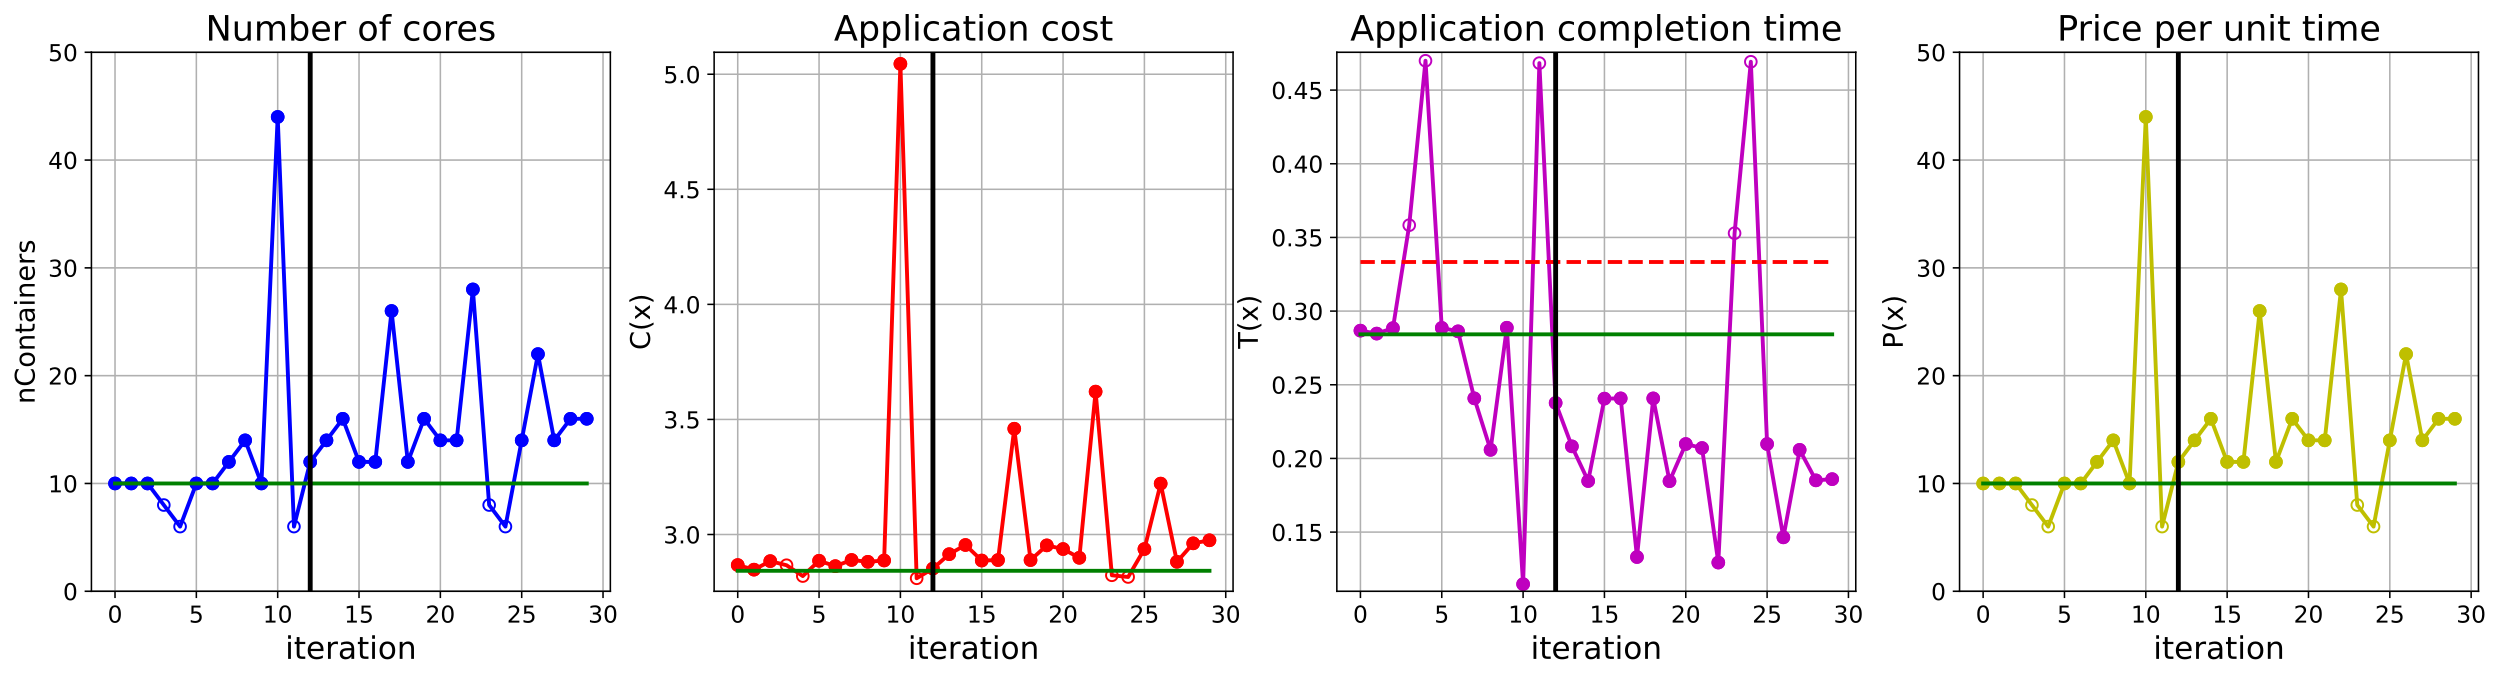 <?xml version="1.0" encoding="utf-8" standalone="no"?>
<!DOCTYPE svg PUBLIC "-//W3C//DTD SVG 1.1//EN"
  "http://www.w3.org/Graphics/SVG/1.1/DTD/svg11.dtd">
<!-- Created with matplotlib (https://matplotlib.org/) -->
<svg height="349.376pt" version="1.1" viewBox="0 0 1285.69 349.376" width="1285.69pt" xmlns="http://www.w3.org/2000/svg" xmlns:xlink="http://www.w3.org/1999/xlink">
 <defs>
  <style type="text/css">
*{stroke-linecap:butt;stroke-linejoin:round;}
  </style>
 </defs>
 <g id="figure_1">
  <g id="patch_1">
   <path d="M 0 349.376 
L 1285.69 349.376 
L 1285.69 0 
L 0 0 
z
" style="fill:#ffffff;"/>
  </g>
  <g id="axes_1">
   <g id="patch_2">
    <path d="M 47.019 304.077 
L 313.889 304.077 
L 313.889 26.877 
L 47.019 26.877 
z
" style="fill:#ffffff;"/>
   </g>
   <g id="matplotlib.axis_1">
    <g id="xtick_1">
     <g id="line2d_1">
      <path clip-path="url(#pab75d06d05)" d="M 59.15 304.077 
L 59.15 26.877 
" style="fill:none;stroke:#b0b0b0;stroke-linecap:square;stroke-width:0.8;"/>
     </g>
     <g id="line2d_2">
      <defs>
       <path d="M 0 0 
L 0 3.5 
" id="me14126f874" style="stroke:#000000;stroke-width:0.8;"/>
      </defs>
      <g>
       <use style="stroke:#000000;stroke-width:0.8;" x="59.15" xlink:href="#me14126f874" y="304.077"/>
      </g>
     </g>
     <g id="text_1">
      <!-- 0 -->
      <defs>
       <path d="M 31.781 66.406 
Q 24.172 66.406 20.328 58.906 
Q 16.5 51.422 16.5 36.375 
Q 16.5 21.391 20.328 13.891 
Q 24.172 6.391 31.781 6.391 
Q 39.453 6.391 43.281 13.891 
Q 47.125 21.391 47.125 36.375 
Q 47.125 51.422 43.281 58.906 
Q 39.453 66.406 31.781 66.406 
z
M 31.781 74.219 
Q 44.047 74.219 50.516 64.516 
Q 56.984 54.828 56.984 36.375 
Q 56.984 17.969 50.516 8.266 
Q 44.047 -1.422 31.781 -1.422 
Q 19.531 -1.422 13.062 8.266 
Q 6.594 17.969 6.594 36.375 
Q 6.594 54.828 13.062 64.516 
Q 19.531 74.219 31.781 74.219 
z
" id="DejaVuSans-48"/>
      </defs>
      <g transform="translate(55.332 320.195)scale(0.12 -0.12)">
       <use xlink:href="#DejaVuSans-48"/>
      </g>
     </g>
    </g>
    <g id="xtick_2">
     <g id="line2d_3">
      <path clip-path="url(#pab75d06d05)" d="M 100.979 304.077 
L 100.979 26.877 
" style="fill:none;stroke:#b0b0b0;stroke-linecap:square;stroke-width:0.8;"/>
     </g>
     <g id="line2d_4">
      <g>
       <use style="stroke:#000000;stroke-width:0.8;" x="100.979" xlink:href="#me14126f874" y="304.077"/>
      </g>
     </g>
     <g id="text_2">
      <!-- 5 -->
      <defs>
       <path d="M 10.797 72.906 
L 49.516 72.906 
L 49.516 64.594 
L 19.828 64.594 
L 19.828 46.734 
Q 21.969 47.469 24.109 47.828 
Q 26.266 48.188 28.422 48.188 
Q 40.625 48.188 47.75 41.5 
Q 54.891 34.812 54.891 23.391 
Q 54.891 11.625 47.562 5.094 
Q 40.234 -1.422 26.906 -1.422 
Q 22.312 -1.422 17.547 -0.641 
Q 12.797 0.141 7.719 1.703 
L 7.719 11.625 
Q 12.109 9.234 16.797 8.062 
Q 21.484 6.891 26.703 6.891 
Q 35.156 6.891 40.078 11.328 
Q 45.016 15.766 45.016 23.391 
Q 45.016 31 40.078 35.438 
Q 35.156 39.891 26.703 39.891 
Q 22.75 39.891 18.812 39.016 
Q 14.891 38.141 10.797 36.281 
z
" id="DejaVuSans-53"/>
      </defs>
      <g transform="translate(97.161 320.195)scale(0.12 -0.12)">
       <use xlink:href="#DejaVuSans-53"/>
      </g>
     </g>
    </g>
    <g id="xtick_3">
     <g id="line2d_5">
      <path clip-path="url(#pab75d06d05)" d="M 142.808 304.077 
L 142.808 26.877 
" style="fill:none;stroke:#b0b0b0;stroke-linecap:square;stroke-width:0.8;"/>
     </g>
     <g id="line2d_6">
      <g>
       <use style="stroke:#000000;stroke-width:0.8;" x="142.808" xlink:href="#me14126f874" y="304.077"/>
      </g>
     </g>
     <g id="text_3">
      <!-- 10 -->
      <defs>
       <path d="M 12.406 8.297 
L 28.516 8.297 
L 28.516 63.922 
L 10.984 60.406 
L 10.984 69.391 
L 28.422 72.906 
L 38.281 72.906 
L 38.281 8.297 
L 54.391 8.297 
L 54.391 0 
L 12.406 0 
z
" id="DejaVuSans-49"/>
      </defs>
      <g transform="translate(135.173 320.195)scale(0.12 -0.12)">
       <use xlink:href="#DejaVuSans-49"/>
       <use x="63.623" xlink:href="#DejaVuSans-48"/>
      </g>
     </g>
    </g>
    <g id="xtick_4">
     <g id="line2d_7">
      <path clip-path="url(#pab75d06d05)" d="M 184.637 304.077 
L 184.637 26.877 
" style="fill:none;stroke:#b0b0b0;stroke-linecap:square;stroke-width:0.8;"/>
     </g>
     <g id="line2d_8">
      <g>
       <use style="stroke:#000000;stroke-width:0.8;" x="184.637" xlink:href="#me14126f874" y="304.077"/>
      </g>
     </g>
     <g id="text_4">
      <!-- 15 -->
      <g transform="translate(177.002 320.195)scale(0.12 -0.12)">
       <use xlink:href="#DejaVuSans-49"/>
       <use x="63.623" xlink:href="#DejaVuSans-53"/>
      </g>
     </g>
    </g>
    <g id="xtick_5">
     <g id="line2d_9">
      <path clip-path="url(#pab75d06d05)" d="M 226.466 304.077 
L 226.466 26.877 
" style="fill:none;stroke:#b0b0b0;stroke-linecap:square;stroke-width:0.8;"/>
     </g>
     <g id="line2d_10">
      <g>
       <use style="stroke:#000000;stroke-width:0.8;" x="226.466" xlink:href="#me14126f874" y="304.077"/>
      </g>
     </g>
     <g id="text_5">
      <!-- 20 -->
      <defs>
       <path d="M 19.188 8.297 
L 53.609 8.297 
L 53.609 0 
L 7.328 0 
L 7.328 8.297 
Q 12.938 14.109 22.625 23.891 
Q 32.328 33.688 34.812 36.531 
Q 39.547 41.844 41.422 45.531 
Q 43.312 49.219 43.312 52.781 
Q 43.312 58.594 39.234 62.25 
Q 35.156 65.922 28.609 65.922 
Q 23.969 65.922 18.812 64.312 
Q 13.672 62.703 7.812 59.422 
L 7.812 69.391 
Q 13.766 71.781 18.938 73 
Q 24.125 74.219 28.422 74.219 
Q 39.75 74.219 46.484 68.547 
Q 53.219 62.891 53.219 53.422 
Q 53.219 48.922 51.531 44.891 
Q 49.859 40.875 45.406 35.406 
Q 44.188 33.984 37.641 27.219 
Q 31.109 20.453 19.188 8.297 
z
" id="DejaVuSans-50"/>
      </defs>
      <g transform="translate(218.831 320.195)scale(0.12 -0.12)">
       <use xlink:href="#DejaVuSans-50"/>
       <use x="63.623" xlink:href="#DejaVuSans-48"/>
      </g>
     </g>
    </g>
    <g id="xtick_6">
     <g id="line2d_11">
      <path clip-path="url(#pab75d06d05)" d="M 268.295 304.077 
L 268.295 26.877 
" style="fill:none;stroke:#b0b0b0;stroke-linecap:square;stroke-width:0.8;"/>
     </g>
     <g id="line2d_12">
      <g>
       <use style="stroke:#000000;stroke-width:0.8;" x="268.295" xlink:href="#me14126f874" y="304.077"/>
      </g>
     </g>
     <g id="text_6">
      <!-- 25 -->
      <g transform="translate(260.66 320.195)scale(0.12 -0.12)">
       <use xlink:href="#DejaVuSans-50"/>
       <use x="63.623" xlink:href="#DejaVuSans-53"/>
      </g>
     </g>
    </g>
    <g id="xtick_7">
     <g id="line2d_13">
      <path clip-path="url(#pab75d06d05)" d="M 310.124 304.077 
L 310.124 26.877 
" style="fill:none;stroke:#b0b0b0;stroke-linecap:square;stroke-width:0.8;"/>
     </g>
     <g id="line2d_14">
      <g>
       <use style="stroke:#000000;stroke-width:0.8;" x="310.124" xlink:href="#me14126f874" y="304.077"/>
      </g>
     </g>
     <g id="text_7">
      <!-- 30 -->
      <defs>
       <path d="M 40.578 39.312 
Q 47.656 37.797 51.625 33 
Q 55.609 28.219 55.609 21.188 
Q 55.609 10.406 48.188 4.484 
Q 40.766 -1.422 27.094 -1.422 
Q 22.516 -1.422 17.656 -0.516 
Q 12.797 0.391 7.625 2.203 
L 7.625 11.719 
Q 11.719 9.328 16.594 8.109 
Q 21.484 6.891 26.812 6.891 
Q 36.078 6.891 40.938 10.547 
Q 45.797 14.203 45.797 21.188 
Q 45.797 27.641 41.281 31.266 
Q 36.766 34.906 28.719 34.906 
L 20.219 34.906 
L 20.219 43.016 
L 29.109 43.016 
Q 36.375 43.016 40.234 45.922 
Q 44.094 48.828 44.094 54.297 
Q 44.094 59.906 40.109 62.906 
Q 36.141 65.922 28.719 65.922 
Q 24.656 65.922 20.016 65.031 
Q 15.375 64.156 9.812 62.312 
L 9.812 71.094 
Q 15.438 72.656 20.344 73.438 
Q 25.25 74.219 29.594 74.219 
Q 40.828 74.219 47.359 69.109 
Q 53.906 64.016 53.906 55.328 
Q 53.906 49.266 50.438 45.094 
Q 46.969 40.922 40.578 39.312 
z
" id="DejaVuSans-51"/>
      </defs>
      <g transform="translate(302.489 320.195)scale(0.12 -0.12)">
       <use xlink:href="#DejaVuSans-51"/>
       <use x="63.623" xlink:href="#DejaVuSans-48"/>
      </g>
     </g>
    </g>
    <g id="text_8">
     <!-- iteration -->
     <defs>
      <path d="M 9.422 54.688 
L 18.406 54.688 
L 18.406 0 
L 9.422 0 
z
M 9.422 75.984 
L 18.406 75.984 
L 18.406 64.594 
L 9.422 64.594 
z
" id="DejaVuSans-105"/>
      <path d="M 18.312 70.219 
L 18.312 54.688 
L 36.812 54.688 
L 36.812 47.703 
L 18.312 47.703 
L 18.312 18.016 
Q 18.312 11.328 20.141 9.422 
Q 21.969 7.516 27.594 7.516 
L 36.812 7.516 
L 36.812 0 
L 27.594 0 
Q 17.188 0 13.234 3.875 
Q 9.281 7.766 9.281 18.016 
L 9.281 47.703 
L 2.688 47.703 
L 2.688 54.688 
L 9.281 54.688 
L 9.281 70.219 
z
" id="DejaVuSans-116"/>
      <path d="M 56.203 29.594 
L 56.203 25.203 
L 14.891 25.203 
Q 15.484 15.922 20.484 11.062 
Q 25.484 6.203 34.422 6.203 
Q 39.594 6.203 44.453 7.469 
Q 49.312 8.734 54.109 11.281 
L 54.109 2.781 
Q 49.266 0.734 44.188 -0.344 
Q 39.109 -1.422 33.891 -1.422 
Q 20.797 -1.422 13.156 6.188 
Q 5.516 13.812 5.516 26.812 
Q 5.516 40.234 12.766 48.109 
Q 20.016 56 32.328 56 
Q 43.359 56 49.781 48.891 
Q 56.203 41.797 56.203 29.594 
z
M 47.219 32.234 
Q 47.125 39.594 43.094 43.984 
Q 39.062 48.391 32.422 48.391 
Q 24.906 48.391 20.391 44.141 
Q 15.875 39.891 15.188 32.172 
z
" id="DejaVuSans-101"/>
      <path d="M 41.109 46.297 
Q 39.594 47.172 37.812 47.578 
Q 36.031 48 33.891 48 
Q 26.266 48 22.188 43.047 
Q 18.109 38.094 18.109 28.812 
L 18.109 0 
L 9.078 0 
L 9.078 54.688 
L 18.109 54.688 
L 18.109 46.188 
Q 20.953 51.172 25.484 53.578 
Q 30.031 56 36.531 56 
Q 37.453 56 38.578 55.875 
Q 39.703 55.766 41.062 55.516 
z
" id="DejaVuSans-114"/>
      <path d="M 34.281 27.484 
Q 23.391 27.484 19.188 25 
Q 14.984 22.516 14.984 16.5 
Q 14.984 11.719 18.141 8.906 
Q 21.297 6.109 26.703 6.109 
Q 34.188 6.109 38.703 11.406 
Q 43.219 16.703 43.219 25.484 
L 43.219 27.484 
z
M 52.203 31.203 
L 52.203 0 
L 43.219 0 
L 43.219 8.297 
Q 40.141 3.328 35.547 0.953 
Q 30.953 -1.422 24.312 -1.422 
Q 15.922 -1.422 10.953 3.297 
Q 6 8.016 6 15.922 
Q 6 25.141 12.172 29.828 
Q 18.359 34.516 30.609 34.516 
L 43.219 34.516 
L 43.219 35.406 
Q 43.219 41.609 39.141 45 
Q 35.062 48.391 27.688 48.391 
Q 23 48.391 18.547 47.266 
Q 14.109 46.141 10.016 43.891 
L 10.016 52.203 
Q 14.938 54.109 19.578 55.047 
Q 24.219 56 28.609 56 
Q 40.484 56 46.344 49.844 
Q 52.203 43.703 52.203 31.203 
z
" id="DejaVuSans-97"/>
      <path d="M 30.609 48.391 
Q 23.391 48.391 19.188 42.75 
Q 14.984 37.109 14.984 27.297 
Q 14.984 17.484 19.156 11.844 
Q 23.344 6.203 30.609 6.203 
Q 37.797 6.203 41.984 11.859 
Q 46.188 17.531 46.188 27.297 
Q 46.188 37.016 41.984 42.703 
Q 37.797 48.391 30.609 48.391 
z
M 30.609 56 
Q 42.328 56 49.016 48.375 
Q 55.719 40.766 55.719 27.297 
Q 55.719 13.875 49.016 6.219 
Q 42.328 -1.422 30.609 -1.422 
Q 18.844 -1.422 12.172 6.219 
Q 5.516 13.875 5.516 27.297 
Q 5.516 40.766 12.172 48.375 
Q 18.844 56 30.609 56 
z
" id="DejaVuSans-111"/>
      <path d="M 54.891 33.016 
L 54.891 0 
L 45.906 0 
L 45.906 32.719 
Q 45.906 40.484 42.875 44.328 
Q 39.844 48.188 33.797 48.188 
Q 26.516 48.188 22.312 43.547 
Q 18.109 38.922 18.109 30.906 
L 18.109 0 
L 9.078 0 
L 9.078 54.688 
L 18.109 54.688 
L 18.109 46.188 
Q 21.344 51.125 25.703 53.562 
Q 30.078 56 35.797 56 
Q 45.219 56 50.047 50.172 
Q 54.891 44.344 54.891 33.016 
z
" id="DejaVuSans-110"/>
     </defs>
     <g transform="translate(146.658 338.848)scale(0.16 -0.16)">
      <use xlink:href="#DejaVuSans-105"/>
      <use x="27.783" xlink:href="#DejaVuSans-116"/>
      <use x="66.992" xlink:href="#DejaVuSans-101"/>
      <use x="128.516" xlink:href="#DejaVuSans-114"/>
      <use x="169.629" xlink:href="#DejaVuSans-97"/>
      <use x="230.908" xlink:href="#DejaVuSans-116"/>
      <use x="270.117" xlink:href="#DejaVuSans-105"/>
      <use x="297.9" xlink:href="#DejaVuSans-111"/>
      <use x="359.082" xlink:href="#DejaVuSans-110"/>
     </g>
    </g>
   </g>
   <g id="matplotlib.axis_2">
    <g id="ytick_1">
     <g id="line2d_15">
      <path clip-path="url(#pab75d06d05)" d="M 47.019 304.077 
L 313.889 304.077 
" style="fill:none;stroke:#b0b0b0;stroke-linecap:square;stroke-width:0.8;"/>
     </g>
     <g id="line2d_16">
      <defs>
       <path d="M 0 0 
L -3.5 0 
" id="m00ec2bd9e0" style="stroke:#000000;stroke-width:0.8;"/>
      </defs>
      <g>
       <use style="stroke:#000000;stroke-width:0.8;" x="47.019" xlink:href="#m00ec2bd9e0" y="304.077"/>
      </g>
     </g>
     <g id="text_9">
      <!-- 0 -->
      <g transform="translate(32.384 308.636)scale(0.12 -0.12)">
       <use xlink:href="#DejaVuSans-48"/>
      </g>
     </g>
    </g>
    <g id="ytick_2">
     <g id="line2d_17">
      <path clip-path="url(#pab75d06d05)" d="M 47.019 248.637 
L 313.889 248.637 
" style="fill:none;stroke:#b0b0b0;stroke-linecap:square;stroke-width:0.8;"/>
     </g>
     <g id="line2d_18">
      <g>
       <use style="stroke:#000000;stroke-width:0.8;" x="47.019" xlink:href="#m00ec2bd9e0" y="248.637"/>
      </g>
     </g>
     <g id="text_10">
      <!-- 10 -->
      <g transform="translate(24.749 253.196)scale(0.12 -0.12)">
       <use xlink:href="#DejaVuSans-49"/>
       <use x="63.623" xlink:href="#DejaVuSans-48"/>
      </g>
     </g>
    </g>
    <g id="ytick_3">
     <g id="line2d_19">
      <path clip-path="url(#pab75d06d05)" d="M 47.019 193.197 
L 313.889 193.197 
" style="fill:none;stroke:#b0b0b0;stroke-linecap:square;stroke-width:0.8;"/>
     </g>
     <g id="line2d_20">
      <g>
       <use style="stroke:#000000;stroke-width:0.8;" x="47.019" xlink:href="#m00ec2bd9e0" y="193.197"/>
      </g>
     </g>
     <g id="text_11">
      <!-- 20 -->
      <g transform="translate(24.749 197.756)scale(0.12 -0.12)">
       <use xlink:href="#DejaVuSans-50"/>
       <use x="63.623" xlink:href="#DejaVuSans-48"/>
      </g>
     </g>
    </g>
    <g id="ytick_4">
     <g id="line2d_21">
      <path clip-path="url(#pab75d06d05)" d="M 47.019 137.757 
L 313.889 137.757 
" style="fill:none;stroke:#b0b0b0;stroke-linecap:square;stroke-width:0.8;"/>
     </g>
     <g id="line2d_22">
      <g>
       <use style="stroke:#000000;stroke-width:0.8;" x="47.019" xlink:href="#m00ec2bd9e0" y="137.757"/>
      </g>
     </g>
     <g id="text_12">
      <!-- 30 -->
      <g transform="translate(24.749 142.316)scale(0.12 -0.12)">
       <use xlink:href="#DejaVuSans-51"/>
       <use x="63.623" xlink:href="#DejaVuSans-48"/>
      </g>
     </g>
    </g>
    <g id="ytick_5">
     <g id="line2d_23">
      <path clip-path="url(#pab75d06d05)" d="M 47.019 82.317 
L 313.889 82.317 
" style="fill:none;stroke:#b0b0b0;stroke-linecap:square;stroke-width:0.8;"/>
     </g>
     <g id="line2d_24">
      <g>
       <use style="stroke:#000000;stroke-width:0.8;" x="47.019" xlink:href="#m00ec2bd9e0" y="82.317"/>
      </g>
     </g>
     <g id="text_13">
      <!-- 40 -->
      <defs>
       <path d="M 37.797 64.312 
L 12.891 25.391 
L 37.797 25.391 
z
M 35.203 72.906 
L 47.609 72.906 
L 47.609 25.391 
L 58.016 25.391 
L 58.016 17.188 
L 47.609 17.188 
L 47.609 0 
L 37.797 0 
L 37.797 17.188 
L 4.891 17.188 
L 4.891 26.703 
z
" id="DejaVuSans-52"/>
      </defs>
      <g transform="translate(24.749 86.876)scale(0.12 -0.12)">
       <use xlink:href="#DejaVuSans-52"/>
       <use x="63.623" xlink:href="#DejaVuSans-48"/>
      </g>
     </g>
    </g>
    <g id="ytick_6">
     <g id="line2d_25">
      <path clip-path="url(#pab75d06d05)" d="M 47.019 26.877 
L 313.889 26.877 
" style="fill:none;stroke:#b0b0b0;stroke-linecap:square;stroke-width:0.8;"/>
     </g>
     <g id="line2d_26">
      <g>
       <use style="stroke:#000000;stroke-width:0.8;" x="47.019" xlink:href="#m00ec2bd9e0" y="26.877"/>
      </g>
     </g>
     <g id="text_14">
      <!-- 50 -->
      <g transform="translate(24.749 31.436)scale(0.12 -0.12)">
       <use xlink:href="#DejaVuSans-53"/>
       <use x="63.623" xlink:href="#DejaVuSans-48"/>
      </g>
     </g>
    </g>
    <g id="text_15">
     <!-- nContainers -->
     <defs>
      <path d="M 64.406 67.281 
L 64.406 56.891 
Q 59.422 61.531 53.781 63.812 
Q 48.141 66.109 41.797 66.109 
Q 29.297 66.109 22.656 58.469 
Q 16.016 50.828 16.016 36.375 
Q 16.016 21.969 22.656 14.328 
Q 29.297 6.688 41.797 6.688 
Q 48.141 6.688 53.781 8.984 
Q 59.422 11.281 64.406 15.922 
L 64.406 5.609 
Q 59.234 2.094 53.438 0.328 
Q 47.656 -1.422 41.219 -1.422 
Q 24.656 -1.422 15.125 8.703 
Q 5.609 18.844 5.609 36.375 
Q 5.609 53.953 15.125 64.078 
Q 24.656 74.219 41.219 74.219 
Q 47.75 74.219 53.531 72.484 
Q 59.328 70.75 64.406 67.281 
z
" id="DejaVuSans-67"/>
      <path d="M 44.281 53.078 
L 44.281 44.578 
Q 40.484 46.531 36.375 47.5 
Q 32.281 48.484 27.875 48.484 
Q 21.188 48.484 17.844 46.438 
Q 14.5 44.391 14.5 40.281 
Q 14.5 37.156 16.891 35.375 
Q 19.281 33.594 26.516 31.984 
L 29.594 31.297 
Q 39.156 29.25 43.188 25.516 
Q 47.219 21.781 47.219 15.094 
Q 47.219 7.469 41.188 3.016 
Q 35.156 -1.422 24.609 -1.422 
Q 20.219 -1.422 15.453 -0.562 
Q 10.688 0.297 5.422 2 
L 5.422 11.281 
Q 10.406 8.688 15.234 7.391 
Q 20.062 6.109 24.812 6.109 
Q 31.156 6.109 34.562 8.281 
Q 37.984 10.453 37.984 14.406 
Q 37.984 18.062 35.516 20.016 
Q 33.062 21.969 24.703 23.781 
L 21.578 24.516 
Q 13.234 26.266 9.516 29.906 
Q 5.812 33.547 5.812 39.891 
Q 5.812 47.609 11.281 51.797 
Q 16.75 56 26.812 56 
Q 31.781 56 36.172 55.266 
Q 40.578 54.547 44.281 53.078 
z
" id="DejaVuSans-115"/>
     </defs>
     <g transform="translate(17.838 207.767)rotate(-90)scale(0.14 -0.14)">
      <use xlink:href="#DejaVuSans-110"/>
      <use x="63.379" xlink:href="#DejaVuSans-67"/>
      <use x="133.203" xlink:href="#DejaVuSans-111"/>
      <use x="194.385" xlink:href="#DejaVuSans-110"/>
      <use x="257.764" xlink:href="#DejaVuSans-116"/>
      <use x="296.973" xlink:href="#DejaVuSans-97"/>
      <use x="358.252" xlink:href="#DejaVuSans-105"/>
      <use x="386.035" xlink:href="#DejaVuSans-110"/>
      <use x="449.414" xlink:href="#DejaVuSans-101"/>
      <use x="510.938" xlink:href="#DejaVuSans-114"/>
      <use x="552.051" xlink:href="#DejaVuSans-115"/>
     </g>
    </g>
   </g>
   <g id="line2d_27">
    <path clip-path="url(#pab75d06d05)" d="M 59.15 248.637 
L 67.516 248.637 
L 75.881 248.637 
L 84.247 259.725 
L 92.613 270.813 
L 100.979 248.637 
L 109.345 248.637 
L 117.711 237.549 
L 126.076 226.461 
L 134.442 248.637 
L 142.808 60.141 
L 151.174 270.813 
L 159.54 237.549 
L 167.905 226.461 
L 176.271 215.373 
L 184.637 237.549 
L 193.003 237.549 
L 201.369 159.933 
L 209.735 237.549 
L 218.1 215.373 
L 226.466 226.461 
L 234.832 226.461 
L 243.198 148.845 
L 251.564 259.725 
L 259.929 270.813 
L 268.295 226.461 
L 276.661 182.109 
L 285.027 226.461 
L 293.393 215.373 
L 301.759 215.373 
" style="fill:none;stroke:#0000ff;stroke-linecap:square;stroke-width:2;"/>
    <defs>
     <path d="M 0 3 
C 0.796 3 1.559 2.684 2.121 2.121 
C 2.684 1.559 3 0.796 3 0 
C 3 -0.796 2.684 -1.559 2.121 -2.121 
C 1.559 -2.684 0.796 -3 0 -3 
C -0.796 -3 -1.559 -2.684 -2.121 -2.121 
C -2.684 -1.559 -3 -0.796 -3 0 
C -3 0.796 -2.684 1.559 -2.121 2.121 
C -1.559 2.684 -0.796 3 0 3 
z
" id="mf38a064a17" style="stroke:#0000ff;"/>
    </defs>
    <g clip-path="url(#pab75d06d05)">
     <use style="fill-opacity:0;stroke:#0000ff;" x="59.15" xlink:href="#mf38a064a17" y="248.637"/>
     <use style="fill-opacity:0;stroke:#0000ff;" x="67.516" xlink:href="#mf38a064a17" y="248.637"/>
     <use style="fill-opacity:0;stroke:#0000ff;" x="75.881" xlink:href="#mf38a064a17" y="248.637"/>
     <use style="fill-opacity:0;stroke:#0000ff;" x="84.247" xlink:href="#mf38a064a17" y="259.725"/>
     <use style="fill-opacity:0;stroke:#0000ff;" x="92.613" xlink:href="#mf38a064a17" y="270.813"/>
     <use style="fill-opacity:0;stroke:#0000ff;" x="100.979" xlink:href="#mf38a064a17" y="248.637"/>
     <use style="fill-opacity:0;stroke:#0000ff;" x="109.345" xlink:href="#mf38a064a17" y="248.637"/>
     <use style="fill-opacity:0;stroke:#0000ff;" x="117.711" xlink:href="#mf38a064a17" y="237.549"/>
     <use style="fill-opacity:0;stroke:#0000ff;" x="126.076" xlink:href="#mf38a064a17" y="226.461"/>
     <use style="fill-opacity:0;stroke:#0000ff;" x="134.442" xlink:href="#mf38a064a17" y="248.637"/>
     <use style="fill-opacity:0;stroke:#0000ff;" x="142.808" xlink:href="#mf38a064a17" y="60.141"/>
     <use style="fill-opacity:0;stroke:#0000ff;" x="151.174" xlink:href="#mf38a064a17" y="270.813"/>
     <use style="fill-opacity:0;stroke:#0000ff;" x="159.54" xlink:href="#mf38a064a17" y="237.549"/>
     <use style="fill-opacity:0;stroke:#0000ff;" x="167.905" xlink:href="#mf38a064a17" y="226.461"/>
     <use style="fill-opacity:0;stroke:#0000ff;" x="176.271" xlink:href="#mf38a064a17" y="215.373"/>
     <use style="fill-opacity:0;stroke:#0000ff;" x="184.637" xlink:href="#mf38a064a17" y="237.549"/>
     <use style="fill-opacity:0;stroke:#0000ff;" x="193.003" xlink:href="#mf38a064a17" y="237.549"/>
     <use style="fill-opacity:0;stroke:#0000ff;" x="201.369" xlink:href="#mf38a064a17" y="159.933"/>
     <use style="fill-opacity:0;stroke:#0000ff;" x="209.735" xlink:href="#mf38a064a17" y="237.549"/>
     <use style="fill-opacity:0;stroke:#0000ff;" x="218.1" xlink:href="#mf38a064a17" y="215.373"/>
     <use style="fill-opacity:0;stroke:#0000ff;" x="226.466" xlink:href="#mf38a064a17" y="226.461"/>
     <use style="fill-opacity:0;stroke:#0000ff;" x="234.832" xlink:href="#mf38a064a17" y="226.461"/>
     <use style="fill-opacity:0;stroke:#0000ff;" x="243.198" xlink:href="#mf38a064a17" y="148.845"/>
     <use style="fill-opacity:0;stroke:#0000ff;" x="251.564" xlink:href="#mf38a064a17" y="259.725"/>
     <use style="fill-opacity:0;stroke:#0000ff;" x="259.929" xlink:href="#mf38a064a17" y="270.813"/>
     <use style="fill-opacity:0;stroke:#0000ff;" x="268.295" xlink:href="#mf38a064a17" y="226.461"/>
     <use style="fill-opacity:0;stroke:#0000ff;" x="276.661" xlink:href="#mf38a064a17" y="182.109"/>
     <use style="fill-opacity:0;stroke:#0000ff;" x="285.027" xlink:href="#mf38a064a17" y="226.461"/>
     <use style="fill-opacity:0;stroke:#0000ff;" x="293.393" xlink:href="#mf38a064a17" y="215.373"/>
     <use style="fill-opacity:0;stroke:#0000ff;" x="301.759" xlink:href="#mf38a064a17" y="215.373"/>
    </g>
   </g>
   <g id="line2d_28">
    <defs>
     <path d="M 0 3 
C 0.796 3 1.559 2.684 2.121 2.121 
C 2.684 1.559 3 0.796 3 0 
C 3 -0.796 2.684 -1.559 2.121 -2.121 
C 1.559 -2.684 0.796 -3 0 -3 
C -0.796 -3 -1.559 -2.684 -2.121 -2.121 
C -2.684 -1.559 -3 -0.796 -3 0 
C -3 0.796 -2.684 1.559 -2.121 2.121 
C -1.559 2.684 -0.796 3 0 3 
z
" id="m53b3a48fed" style="stroke:#0000ff;"/>
    </defs>
    <g clip-path="url(#pab75d06d05)">
     <use style="fill:#0000ff;stroke:#0000ff;" x="59.15" xlink:href="#m53b3a48fed" y="248.637"/>
    </g>
   </g>
   <g id="line2d_29">
    <g clip-path="url(#pab75d06d05)">
     <use style="fill:#0000ff;stroke:#0000ff;" x="67.516" xlink:href="#m53b3a48fed" y="248.637"/>
    </g>
   </g>
   <g id="line2d_30">
    <g clip-path="url(#pab75d06d05)">
     <use style="fill:#0000ff;stroke:#0000ff;" x="75.881" xlink:href="#m53b3a48fed" y="248.637"/>
    </g>
   </g>
   <g id="line2d_31">
    <g clip-path="url(#pab75d06d05)">
     <use style="fill:#0000ff;stroke:#0000ff;" x="100.979" xlink:href="#m53b3a48fed" y="248.637"/>
    </g>
   </g>
   <g id="line2d_32">
    <g clip-path="url(#pab75d06d05)">
     <use style="fill:#0000ff;stroke:#0000ff;" x="109.345" xlink:href="#m53b3a48fed" y="248.637"/>
    </g>
   </g>
   <g id="line2d_33">
    <g clip-path="url(#pab75d06d05)">
     <use style="fill:#0000ff;stroke:#0000ff;" x="117.711" xlink:href="#m53b3a48fed" y="237.549"/>
    </g>
   </g>
   <g id="line2d_34">
    <g clip-path="url(#pab75d06d05)">
     <use style="fill:#0000ff;stroke:#0000ff;" x="126.076" xlink:href="#m53b3a48fed" y="226.461"/>
    </g>
   </g>
   <g id="line2d_35">
    <g clip-path="url(#pab75d06d05)">
     <use style="fill:#0000ff;stroke:#0000ff;" x="134.442" xlink:href="#m53b3a48fed" y="248.637"/>
    </g>
   </g>
   <g id="line2d_36">
    <g clip-path="url(#pab75d06d05)">
     <use style="fill:#0000ff;stroke:#0000ff;" x="142.808" xlink:href="#m53b3a48fed" y="60.141"/>
    </g>
   </g>
   <g id="line2d_37">
    <g clip-path="url(#pab75d06d05)">
     <use style="fill:#0000ff;stroke:#0000ff;" x="159.54" xlink:href="#m53b3a48fed" y="237.549"/>
    </g>
   </g>
   <g id="line2d_38">
    <g clip-path="url(#pab75d06d05)">
     <use style="fill:#0000ff;stroke:#0000ff;" x="167.905" xlink:href="#m53b3a48fed" y="226.461"/>
    </g>
   </g>
   <g id="line2d_39">
    <g clip-path="url(#pab75d06d05)">
     <use style="fill:#0000ff;stroke:#0000ff;" x="176.271" xlink:href="#m53b3a48fed" y="215.373"/>
    </g>
   </g>
   <g id="line2d_40">
    <g clip-path="url(#pab75d06d05)">
     <use style="fill:#0000ff;stroke:#0000ff;" x="184.637" xlink:href="#m53b3a48fed" y="237.549"/>
    </g>
   </g>
   <g id="line2d_41">
    <g clip-path="url(#pab75d06d05)">
     <use style="fill:#0000ff;stroke:#0000ff;" x="193.003" xlink:href="#m53b3a48fed" y="237.549"/>
    </g>
   </g>
   <g id="line2d_42">
    <g clip-path="url(#pab75d06d05)">
     <use style="fill:#0000ff;stroke:#0000ff;" x="201.369" xlink:href="#m53b3a48fed" y="159.933"/>
    </g>
   </g>
   <g id="line2d_43">
    <g clip-path="url(#pab75d06d05)">
     <use style="fill:#0000ff;stroke:#0000ff;" x="209.735" xlink:href="#m53b3a48fed" y="237.549"/>
    </g>
   </g>
   <g id="line2d_44">
    <g clip-path="url(#pab75d06d05)">
     <use style="fill:#0000ff;stroke:#0000ff;" x="218.1" xlink:href="#m53b3a48fed" y="215.373"/>
    </g>
   </g>
   <g id="line2d_45">
    <g clip-path="url(#pab75d06d05)">
     <use style="fill:#0000ff;stroke:#0000ff;" x="226.466" xlink:href="#m53b3a48fed" y="226.461"/>
    </g>
   </g>
   <g id="line2d_46">
    <g clip-path="url(#pab75d06d05)">
     <use style="fill:#0000ff;stroke:#0000ff;" x="234.832" xlink:href="#m53b3a48fed" y="226.461"/>
    </g>
   </g>
   <g id="line2d_47">
    <g clip-path="url(#pab75d06d05)">
     <use style="fill:#0000ff;stroke:#0000ff;" x="243.198" xlink:href="#m53b3a48fed" y="148.845"/>
    </g>
   </g>
   <g id="line2d_48">
    <g clip-path="url(#pab75d06d05)">
     <use style="fill:#0000ff;stroke:#0000ff;" x="268.295" xlink:href="#m53b3a48fed" y="226.461"/>
    </g>
   </g>
   <g id="line2d_49">
    <g clip-path="url(#pab75d06d05)">
     <use style="fill:#0000ff;stroke:#0000ff;" x="276.661" xlink:href="#m53b3a48fed" y="182.109"/>
    </g>
   </g>
   <g id="line2d_50">
    <g clip-path="url(#pab75d06d05)">
     <use style="fill:#0000ff;stroke:#0000ff;" x="285.027" xlink:href="#m53b3a48fed" y="226.461"/>
    </g>
   </g>
   <g id="line2d_51">
    <g clip-path="url(#pab75d06d05)">
     <use style="fill:#0000ff;stroke:#0000ff;" x="293.393" xlink:href="#m53b3a48fed" y="215.373"/>
    </g>
   </g>
   <g id="line2d_52">
    <g clip-path="url(#pab75d06d05)">
     <use style="fill:#0000ff;stroke:#0000ff;" x="301.759" xlink:href="#m53b3a48fed" y="215.373"/>
    </g>
   </g>
   <g id="line2d_53">
    <path clip-path="url(#pab75d06d05)" d="M 59.15 248.637 
L 67.516 248.637 
L 75.881 248.637 
L 84.247 248.637 
L 92.613 248.637 
L 100.979 248.637 
L 109.345 248.637 
L 117.711 248.637 
L 126.076 248.637 
L 134.442 248.637 
L 142.808 248.637 
L 151.174 248.637 
L 159.54 248.637 
L 167.905 248.637 
L 176.271 248.637 
L 184.637 248.637 
L 193.003 248.637 
L 201.369 248.637 
L 209.735 248.637 
L 218.1 248.637 
L 226.466 248.637 
L 234.832 248.637 
L 243.198 248.637 
L 251.564 248.637 
L 259.929 248.637 
L 268.295 248.637 
L 276.661 248.637 
L 285.027 248.637 
L 293.393 248.637 
L 301.759 248.637 
" style="fill:none;stroke:#008000;stroke-linecap:square;stroke-width:2;"/>
   </g>
   <g id="line2d_54">
    <path clip-path="url(#pab75d06d05)" d="M 159.54 304.077 
L 159.54 26.877 
" style="fill:none;stroke:#000000;stroke-linecap:square;stroke-width:2.5;"/>
   </g>
   <g id="patch_3">
    <path d="M 47.019 304.077 
L 47.019 26.877 
" style="fill:none;stroke:#000000;stroke-linecap:square;stroke-linejoin:miter;stroke-width:0.8;"/>
   </g>
   <g id="patch_4">
    <path d="M 313.889 304.077 
L 313.889 26.877 
" style="fill:none;stroke:#000000;stroke-linecap:square;stroke-linejoin:miter;stroke-width:0.8;"/>
   </g>
   <g id="patch_5">
    <path d="M 47.019 304.077 
L 313.889 304.077 
" style="fill:none;stroke:#000000;stroke-linecap:square;stroke-linejoin:miter;stroke-width:0.8;"/>
   </g>
   <g id="patch_6">
    <path d="M 47.019 26.877 
L 313.889 26.877 
" style="fill:none;stroke:#000000;stroke-linecap:square;stroke-linejoin:miter;stroke-width:0.8;"/>
   </g>
   <g id="text_16">
    <!-- Number of cores -->
    <defs>
     <path d="M 9.812 72.906 
L 23.094 72.906 
L 55.422 11.922 
L 55.422 72.906 
L 64.984 72.906 
L 64.984 0 
L 51.703 0 
L 19.391 60.984 
L 19.391 0 
L 9.812 0 
z
" id="DejaVuSans-78"/>
     <path d="M 8.5 21.578 
L 8.5 54.688 
L 17.484 54.688 
L 17.484 21.922 
Q 17.484 14.156 20.5 10.266 
Q 23.531 6.391 29.594 6.391 
Q 36.859 6.391 41.078 11.031 
Q 45.312 15.672 45.312 23.688 
L 45.312 54.688 
L 54.297 54.688 
L 54.297 0 
L 45.312 0 
L 45.312 8.406 
Q 42.047 3.422 37.719 1 
Q 33.406 -1.422 27.688 -1.422 
Q 18.266 -1.422 13.375 4.438 
Q 8.5 10.297 8.5 21.578 
z
M 31.109 56 
z
" id="DejaVuSans-117"/>
     <path d="M 52 44.188 
Q 55.375 50.25 60.062 53.125 
Q 64.75 56 71.094 56 
Q 79.641 56 84.281 50.016 
Q 88.922 44.047 88.922 33.016 
L 88.922 0 
L 79.891 0 
L 79.891 32.719 
Q 79.891 40.578 77.094 44.375 
Q 74.312 48.188 68.609 48.188 
Q 61.625 48.188 57.562 43.547 
Q 53.516 38.922 53.516 30.906 
L 53.516 0 
L 44.484 0 
L 44.484 32.719 
Q 44.484 40.625 41.703 44.406 
Q 38.922 48.188 33.109 48.188 
Q 26.219 48.188 22.156 43.531 
Q 18.109 38.875 18.109 30.906 
L 18.109 0 
L 9.078 0 
L 9.078 54.688 
L 18.109 54.688 
L 18.109 46.188 
Q 21.188 51.219 25.484 53.609 
Q 29.781 56 35.688 56 
Q 41.656 56 45.828 52.969 
Q 50 49.953 52 44.188 
z
" id="DejaVuSans-109"/>
     <path d="M 48.688 27.297 
Q 48.688 37.203 44.609 42.844 
Q 40.531 48.484 33.406 48.484 
Q 26.266 48.484 22.188 42.844 
Q 18.109 37.203 18.109 27.297 
Q 18.109 17.391 22.188 11.75 
Q 26.266 6.109 33.406 6.109 
Q 40.531 6.109 44.609 11.75 
Q 48.688 17.391 48.688 27.297 
z
M 18.109 46.391 
Q 20.953 51.266 25.266 53.625 
Q 29.594 56 35.594 56 
Q 45.562 56 51.781 48.094 
Q 58.016 40.188 58.016 27.297 
Q 58.016 14.406 51.781 6.484 
Q 45.562 -1.422 35.594 -1.422 
Q 29.594 -1.422 25.266 0.953 
Q 20.953 3.328 18.109 8.203 
L 18.109 0 
L 9.078 0 
L 9.078 75.984 
L 18.109 75.984 
z
" id="DejaVuSans-98"/>
     <path id="DejaVuSans-32"/>
     <path d="M 37.109 75.984 
L 37.109 68.5 
L 28.516 68.5 
Q 23.688 68.5 21.797 66.547 
Q 19.922 64.594 19.922 59.516 
L 19.922 54.688 
L 34.719 54.688 
L 34.719 47.703 
L 19.922 47.703 
L 19.922 0 
L 10.891 0 
L 10.891 47.703 
L 2.297 47.703 
L 2.297 54.688 
L 10.891 54.688 
L 10.891 58.5 
Q 10.891 67.625 15.141 71.797 
Q 19.391 75.984 28.609 75.984 
z
" id="DejaVuSans-102"/>
     <path d="M 48.781 52.594 
L 48.781 44.188 
Q 44.969 46.297 41.141 47.344 
Q 37.312 48.391 33.406 48.391 
Q 24.656 48.391 19.812 42.844 
Q 14.984 37.312 14.984 27.297 
Q 14.984 17.281 19.812 11.734 
Q 24.656 6.203 33.406 6.203 
Q 37.312 6.203 41.141 7.25 
Q 44.969 8.297 48.781 10.406 
L 48.781 2.094 
Q 45.016 0.344 40.984 -0.531 
Q 36.969 -1.422 32.422 -1.422 
Q 20.062 -1.422 12.781 6.344 
Q 5.516 14.109 5.516 27.297 
Q 5.516 40.672 12.859 48.328 
Q 20.219 56 33.016 56 
Q 37.156 56 41.109 55.141 
Q 45.062 54.297 48.781 52.594 
z
" id="DejaVuSans-99"/>
    </defs>
    <g transform="translate(105.725 20.877)scale(0.18 -0.18)">
     <use xlink:href="#DejaVuSans-78"/>
     <use x="74.805" xlink:href="#DejaVuSans-117"/>
     <use x="138.184" xlink:href="#DejaVuSans-109"/>
     <use x="235.596" xlink:href="#DejaVuSans-98"/>
     <use x="299.072" xlink:href="#DejaVuSans-101"/>
     <use x="360.596" xlink:href="#DejaVuSans-114"/>
     <use x="401.709" xlink:href="#DejaVuSans-32"/>
     <use x="433.496" xlink:href="#DejaVuSans-111"/>
     <use x="494.678" xlink:href="#DejaVuSans-102"/>
     <use x="529.883" xlink:href="#DejaVuSans-32"/>
     <use x="561.67" xlink:href="#DejaVuSans-99"/>
     <use x="616.65" xlink:href="#DejaVuSans-111"/>
     <use x="677.832" xlink:href="#DejaVuSans-114"/>
     <use x="716.695" xlink:href="#DejaVuSans-101"/>
     <use x="778.219" xlink:href="#DejaVuSans-115"/>
    </g>
   </g>
  </g>
  <g id="axes_2">
   <g id="patch_7">
    <path d="M 367.263 304.077 
L 634.132 304.077 
L 634.132 26.877 
L 367.263 26.877 
z
" style="fill:#ffffff;"/>
   </g>
   <g id="matplotlib.axis_3">
    <g id="xtick_8">
     <g id="line2d_55">
      <path clip-path="url(#p2ade7ab452)" d="M 379.393 304.077 
L 379.393 26.877 
" style="fill:none;stroke:#b0b0b0;stroke-linecap:square;stroke-width:0.8;"/>
     </g>
     <g id="line2d_56">
      <g>
       <use style="stroke:#000000;stroke-width:0.8;" x="379.393" xlink:href="#me14126f874" y="304.077"/>
      </g>
     </g>
     <g id="text_17">
      <!-- 0 -->
      <g transform="translate(375.576 320.195)scale(0.12 -0.12)">
       <use xlink:href="#DejaVuSans-48"/>
      </g>
     </g>
    </g>
    <g id="xtick_9">
     <g id="line2d_57">
      <path clip-path="url(#p2ade7ab452)" d="M 421.222 304.077 
L 421.222 26.877 
" style="fill:none;stroke:#b0b0b0;stroke-linecap:square;stroke-width:0.8;"/>
     </g>
     <g id="line2d_58">
      <g>
       <use style="stroke:#000000;stroke-width:0.8;" x="421.222" xlink:href="#me14126f874" y="304.077"/>
      </g>
     </g>
     <g id="text_18">
      <!-- 5 -->
      <g transform="translate(417.405 320.195)scale(0.12 -0.12)">
       <use xlink:href="#DejaVuSans-53"/>
      </g>
     </g>
    </g>
    <g id="xtick_10">
     <g id="line2d_59">
      <path clip-path="url(#p2ade7ab452)" d="M 463.051 304.077 
L 463.051 26.877 
" style="fill:none;stroke:#b0b0b0;stroke-linecap:square;stroke-width:0.8;"/>
     </g>
     <g id="line2d_60">
      <g>
       <use style="stroke:#000000;stroke-width:0.8;" x="463.051" xlink:href="#me14126f874" y="304.077"/>
      </g>
     </g>
     <g id="text_19">
      <!-- 10 -->
      <g transform="translate(455.416 320.195)scale(0.12 -0.12)">
       <use xlink:href="#DejaVuSans-49"/>
       <use x="63.623" xlink:href="#DejaVuSans-48"/>
      </g>
     </g>
    </g>
    <g id="xtick_11">
     <g id="line2d_61">
      <path clip-path="url(#p2ade7ab452)" d="M 504.881 304.077 
L 504.881 26.877 
" style="fill:none;stroke:#b0b0b0;stroke-linecap:square;stroke-width:0.8;"/>
     </g>
     <g id="line2d_62">
      <g>
       <use style="stroke:#000000;stroke-width:0.8;" x="504.881" xlink:href="#me14126f874" y="304.077"/>
      </g>
     </g>
     <g id="text_20">
      <!-- 15 -->
      <g transform="translate(497.246 320.195)scale(0.12 -0.12)">
       <use xlink:href="#DejaVuSans-49"/>
       <use x="63.623" xlink:href="#DejaVuSans-53"/>
      </g>
     </g>
    </g>
    <g id="xtick_12">
     <g id="line2d_63">
      <path clip-path="url(#p2ade7ab452)" d="M 546.71 304.077 
L 546.71 26.877 
" style="fill:none;stroke:#b0b0b0;stroke-linecap:square;stroke-width:0.8;"/>
     </g>
     <g id="line2d_64">
      <g>
       <use style="stroke:#000000;stroke-width:0.8;" x="546.71" xlink:href="#me14126f874" y="304.077"/>
      </g>
     </g>
     <g id="text_21">
      <!-- 20 -->
      <g transform="translate(539.075 320.195)scale(0.12 -0.12)">
       <use xlink:href="#DejaVuSans-50"/>
       <use x="63.623" xlink:href="#DejaVuSans-48"/>
      </g>
     </g>
    </g>
    <g id="xtick_13">
     <g id="line2d_65">
      <path clip-path="url(#p2ade7ab452)" d="M 588.539 304.077 
L 588.539 26.877 
" style="fill:none;stroke:#b0b0b0;stroke-linecap:square;stroke-width:0.8;"/>
     </g>
     <g id="line2d_66">
      <g>
       <use style="stroke:#000000;stroke-width:0.8;" x="588.539" xlink:href="#me14126f874" y="304.077"/>
      </g>
     </g>
     <g id="text_22">
      <!-- 25 -->
      <g transform="translate(580.904 320.195)scale(0.12 -0.12)">
       <use xlink:href="#DejaVuSans-50"/>
       <use x="63.623" xlink:href="#DejaVuSans-53"/>
      </g>
     </g>
    </g>
    <g id="xtick_14">
     <g id="line2d_67">
      <path clip-path="url(#p2ade7ab452)" d="M 630.368 304.077 
L 630.368 26.877 
" style="fill:none;stroke:#b0b0b0;stroke-linecap:square;stroke-width:0.8;"/>
     </g>
     <g id="line2d_68">
      <g>
       <use style="stroke:#000000;stroke-width:0.8;" x="630.368" xlink:href="#me14126f874" y="304.077"/>
      </g>
     </g>
     <g id="text_23">
      <!-- 30 -->
      <g transform="translate(622.733 320.195)scale(0.12 -0.12)">
       <use xlink:href="#DejaVuSans-51"/>
       <use x="63.623" xlink:href="#DejaVuSans-48"/>
      </g>
     </g>
    </g>
    <g id="text_24">
     <!-- iteration -->
     <g transform="translate(466.901 338.848)scale(0.16 -0.16)">
      <use xlink:href="#DejaVuSans-105"/>
      <use x="27.783" xlink:href="#DejaVuSans-116"/>
      <use x="66.992" xlink:href="#DejaVuSans-101"/>
      <use x="128.516" xlink:href="#DejaVuSans-114"/>
      <use x="169.629" xlink:href="#DejaVuSans-97"/>
      <use x="230.908" xlink:href="#DejaVuSans-116"/>
      <use x="270.117" xlink:href="#DejaVuSans-105"/>
      <use x="297.9" xlink:href="#DejaVuSans-111"/>
      <use x="359.082" xlink:href="#DejaVuSans-110"/>
     </g>
    </g>
   </g>
   <g id="matplotlib.axis_4">
    <g id="ytick_7">
     <g id="line2d_69">
      <path clip-path="url(#p2ade7ab452)" d="M 367.263 274.891 
L 634.132 274.891 
" style="fill:none;stroke:#b0b0b0;stroke-linecap:square;stroke-width:0.8;"/>
     </g>
     <g id="line2d_70">
      <g>
       <use style="stroke:#000000;stroke-width:0.8;" x="367.263" xlink:href="#m00ec2bd9e0" y="274.891"/>
      </g>
     </g>
     <g id="text_25">
      <!-- 3.0 -->
      <defs>
       <path d="M 10.688 12.406 
L 21 12.406 
L 21 0 
L 10.688 0 
z
" id="DejaVuSans-46"/>
      </defs>
      <g transform="translate(341.179 279.45)scale(0.12 -0.12)">
       <use xlink:href="#DejaVuSans-51"/>
       <use x="63.623" xlink:href="#DejaVuSans-46"/>
       <use x="95.41" xlink:href="#DejaVuSans-48"/>
      </g>
     </g>
    </g>
    <g id="ytick_8">
     <g id="line2d_71">
      <path clip-path="url(#p2ade7ab452)" d="M 367.263 215.715 
L 634.132 215.715 
" style="fill:none;stroke:#b0b0b0;stroke-linecap:square;stroke-width:0.8;"/>
     </g>
     <g id="line2d_72">
      <g>
       <use style="stroke:#000000;stroke-width:0.8;" x="367.263" xlink:href="#m00ec2bd9e0" y="215.715"/>
      </g>
     </g>
     <g id="text_26">
      <!-- 3.5 -->
      <g transform="translate(341.179 220.274)scale(0.12 -0.12)">
       <use xlink:href="#DejaVuSans-51"/>
       <use x="63.623" xlink:href="#DejaVuSans-46"/>
       <use x="95.41" xlink:href="#DejaVuSans-53"/>
      </g>
     </g>
    </g>
    <g id="ytick_9">
     <g id="line2d_73">
      <path clip-path="url(#p2ade7ab452)" d="M 367.263 156.539 
L 634.132 156.539 
" style="fill:none;stroke:#b0b0b0;stroke-linecap:square;stroke-width:0.8;"/>
     </g>
     <g id="line2d_74">
      <g>
       <use style="stroke:#000000;stroke-width:0.8;" x="367.263" xlink:href="#m00ec2bd9e0" y="156.539"/>
      </g>
     </g>
     <g id="text_27">
      <!-- 4.0 -->
      <g transform="translate(341.179 161.098)scale(0.12 -0.12)">
       <use xlink:href="#DejaVuSans-52"/>
       <use x="63.623" xlink:href="#DejaVuSans-46"/>
       <use x="95.41" xlink:href="#DejaVuSans-48"/>
      </g>
     </g>
    </g>
    <g id="ytick_10">
     <g id="line2d_75">
      <path clip-path="url(#p2ade7ab452)" d="M 367.263 97.363 
L 634.132 97.363 
" style="fill:none;stroke:#b0b0b0;stroke-linecap:square;stroke-width:0.8;"/>
     </g>
     <g id="line2d_76">
      <g>
       <use style="stroke:#000000;stroke-width:0.8;" x="367.263" xlink:href="#m00ec2bd9e0" y="97.363"/>
      </g>
     </g>
     <g id="text_28">
      <!-- 4.5 -->
      <g transform="translate(341.179 101.922)scale(0.12 -0.12)">
       <use xlink:href="#DejaVuSans-52"/>
       <use x="63.623" xlink:href="#DejaVuSans-46"/>
       <use x="95.41" xlink:href="#DejaVuSans-53"/>
      </g>
     </g>
    </g>
    <g id="ytick_11">
     <g id="line2d_77">
      <path clip-path="url(#p2ade7ab452)" d="M 367.263 38.187 
L 634.132 38.187 
" style="fill:none;stroke:#b0b0b0;stroke-linecap:square;stroke-width:0.8;"/>
     </g>
     <g id="line2d_78">
      <g>
       <use style="stroke:#000000;stroke-width:0.8;" x="367.263" xlink:href="#m00ec2bd9e0" y="38.187"/>
      </g>
     </g>
     <g id="text_29">
      <!-- 5.0 -->
      <g transform="translate(341.179 42.746)scale(0.12 -0.12)">
       <use xlink:href="#DejaVuSans-53"/>
       <use x="63.623" xlink:href="#DejaVuSans-46"/>
       <use x="95.41" xlink:href="#DejaVuSans-48"/>
      </g>
     </g>
    </g>
    <g id="text_30">
     <!-- C(x) -->
     <defs>
      <path d="M 31 75.875 
Q 24.469 64.656 21.281 53.656 
Q 18.109 42.672 18.109 31.391 
Q 18.109 20.125 21.312 9.062 
Q 24.516 -2 31 -13.188 
L 23.188 -13.188 
Q 15.875 -1.703 12.234 9.375 
Q 8.594 20.453 8.594 31.391 
Q 8.594 42.281 12.203 53.312 
Q 15.828 64.359 23.188 75.875 
z
" id="DejaVuSans-40"/>
      <path d="M 54.891 54.688 
L 35.109 28.078 
L 55.906 0 
L 45.312 0 
L 29.391 21.484 
L 13.484 0 
L 2.875 0 
L 24.125 28.609 
L 4.688 54.688 
L 15.281 54.688 
L 29.781 35.203 
L 44.281 54.688 
z
" id="DejaVuSans-120"/>
      <path d="M 8.016 75.875 
L 15.828 75.875 
Q 23.141 64.359 26.781 53.312 
Q 30.422 42.281 30.422 31.391 
Q 30.422 20.453 26.781 9.375 
Q 23.141 -1.703 15.828 -13.188 
L 8.016 -13.188 
Q 14.5 -2 17.703 9.062 
Q 20.906 20.125 20.906 31.391 
Q 20.906 42.672 17.703 53.656 
Q 14.5 64.656 8.016 75.875 
z
" id="DejaVuSans-41"/>
     </defs>
     <g transform="translate(334.268 179.97)rotate(-90)scale(0.14 -0.14)">
      <use xlink:href="#DejaVuSans-67"/>
      <use x="69.824" xlink:href="#DejaVuSans-40"/>
      <use x="108.838" xlink:href="#DejaVuSans-120"/>
      <use x="168.018" xlink:href="#DejaVuSans-41"/>
     </g>
    </g>
   </g>
   <g id="line2d_79">
    <path clip-path="url(#p2ade7ab452)" d="M 379.393 290.591 
L 387.759 292.958 
L 396.125 288.565 
L 404.491 290.688 
L 412.857 296.251 
L 421.222 288.385 
L 429.588 291.155 
L 437.954 287.983 
L 446.32 288.925 
L 454.686 288.248 
L 463.051 32.848 
L 471.417 297.388 
L 479.783 292.398 
L 488.149 285.001 
L 496.515 280.276 
L 504.881 288.264 
L 513.246 288.032 
L 521.612 220.476 
L 529.978 288.041 
L 538.344 280.476 
L 546.71 282.357 
L 555.075 286.863 
L 563.441 201.403 
L 571.807 295.851 
L 580.173 296.734 
L 588.539 282.359 
L 596.905 248.705 
L 605.27 288.922 
L 613.636 279.427 
L 622.002 277.861 
" style="fill:none;stroke:#ff0000;stroke-linecap:square;stroke-width:2;"/>
    <defs>
     <path d="M 0 3 
C 0.796 3 1.559 2.684 2.121 2.121 
C 2.684 1.559 3 0.796 3 0 
C 3 -0.796 2.684 -1.559 2.121 -2.121 
C 1.559 -2.684 0.796 -3 0 -3 
C -0.796 -3 -1.559 -2.684 -2.121 -2.121 
C -2.684 -1.559 -3 -0.796 -3 0 
C -3 0.796 -2.684 1.559 -2.121 2.121 
C -1.559 2.684 -0.796 3 0 3 
z
" id="m44a0d62dec" style="stroke:#ff0000;"/>
    </defs>
    <g clip-path="url(#p2ade7ab452)">
     <use style="fill-opacity:0;stroke:#ff0000;" x="379.393" xlink:href="#m44a0d62dec" y="290.591"/>
     <use style="fill-opacity:0;stroke:#ff0000;" x="387.759" xlink:href="#m44a0d62dec" y="292.958"/>
     <use style="fill-opacity:0;stroke:#ff0000;" x="396.125" xlink:href="#m44a0d62dec" y="288.565"/>
     <use style="fill-opacity:0;stroke:#ff0000;" x="404.491" xlink:href="#m44a0d62dec" y="290.688"/>
     <use style="fill-opacity:0;stroke:#ff0000;" x="412.857" xlink:href="#m44a0d62dec" y="296.251"/>
     <use style="fill-opacity:0;stroke:#ff0000;" x="421.222" xlink:href="#m44a0d62dec" y="288.385"/>
     <use style="fill-opacity:0;stroke:#ff0000;" x="429.588" xlink:href="#m44a0d62dec" y="291.155"/>
     <use style="fill-opacity:0;stroke:#ff0000;" x="437.954" xlink:href="#m44a0d62dec" y="287.983"/>
     <use style="fill-opacity:0;stroke:#ff0000;" x="446.32" xlink:href="#m44a0d62dec" y="288.925"/>
     <use style="fill-opacity:0;stroke:#ff0000;" x="454.686" xlink:href="#m44a0d62dec" y="288.248"/>
     <use style="fill-opacity:0;stroke:#ff0000;" x="463.051" xlink:href="#m44a0d62dec" y="32.848"/>
     <use style="fill-opacity:0;stroke:#ff0000;" x="471.417" xlink:href="#m44a0d62dec" y="297.388"/>
     <use style="fill-opacity:0;stroke:#ff0000;" x="479.783" xlink:href="#m44a0d62dec" y="292.398"/>
     <use style="fill-opacity:0;stroke:#ff0000;" x="488.149" xlink:href="#m44a0d62dec" y="285.001"/>
     <use style="fill-opacity:0;stroke:#ff0000;" x="496.515" xlink:href="#m44a0d62dec" y="280.276"/>
     <use style="fill-opacity:0;stroke:#ff0000;" x="504.881" xlink:href="#m44a0d62dec" y="288.264"/>
     <use style="fill-opacity:0;stroke:#ff0000;" x="513.246" xlink:href="#m44a0d62dec" y="288.032"/>
     <use style="fill-opacity:0;stroke:#ff0000;" x="521.612" xlink:href="#m44a0d62dec" y="220.476"/>
     <use style="fill-opacity:0;stroke:#ff0000;" x="529.978" xlink:href="#m44a0d62dec" y="288.041"/>
     <use style="fill-opacity:0;stroke:#ff0000;" x="538.344" xlink:href="#m44a0d62dec" y="280.476"/>
     <use style="fill-opacity:0;stroke:#ff0000;" x="546.71" xlink:href="#m44a0d62dec" y="282.357"/>
     <use style="fill-opacity:0;stroke:#ff0000;" x="555.075" xlink:href="#m44a0d62dec" y="286.863"/>
     <use style="fill-opacity:0;stroke:#ff0000;" x="563.441" xlink:href="#m44a0d62dec" y="201.403"/>
     <use style="fill-opacity:0;stroke:#ff0000;" x="571.807" xlink:href="#m44a0d62dec" y="295.851"/>
     <use style="fill-opacity:0;stroke:#ff0000;" x="580.173" xlink:href="#m44a0d62dec" y="296.734"/>
     <use style="fill-opacity:0;stroke:#ff0000;" x="588.539" xlink:href="#m44a0d62dec" y="282.359"/>
     <use style="fill-opacity:0;stroke:#ff0000;" x="596.905" xlink:href="#m44a0d62dec" y="248.705"/>
     <use style="fill-opacity:0;stroke:#ff0000;" x="605.27" xlink:href="#m44a0d62dec" y="288.922"/>
     <use style="fill-opacity:0;stroke:#ff0000;" x="613.636" xlink:href="#m44a0d62dec" y="279.427"/>
     <use style="fill-opacity:0;stroke:#ff0000;" x="622.002" xlink:href="#m44a0d62dec" y="277.861"/>
    </g>
   </g>
   <g id="line2d_80">
    <defs>
     <path d="M 0 3 
C 0.796 3 1.559 2.684 2.121 2.121 
C 2.684 1.559 3 0.796 3 0 
C 3 -0.796 2.684 -1.559 2.121 -2.121 
C 1.559 -2.684 0.796 -3 0 -3 
C -0.796 -3 -1.559 -2.684 -2.121 -2.121 
C -2.684 -1.559 -3 -0.796 -3 0 
C -3 0.796 -2.684 1.559 -2.121 2.121 
C -1.559 2.684 -0.796 3 0 3 
z
" id="m50132eb39b" style="stroke:#ff0000;"/>
    </defs>
    <g clip-path="url(#p2ade7ab452)">
     <use style="fill:#ff0000;stroke:#ff0000;" x="379.393" xlink:href="#m50132eb39b" y="290.591"/>
    </g>
   </g>
   <g id="line2d_81">
    <g clip-path="url(#p2ade7ab452)">
     <use style="fill:#ff0000;stroke:#ff0000;" x="387.759" xlink:href="#m50132eb39b" y="292.958"/>
    </g>
   </g>
   <g id="line2d_82">
    <g clip-path="url(#p2ade7ab452)">
     <use style="fill:#ff0000;stroke:#ff0000;" x="396.125" xlink:href="#m50132eb39b" y="288.565"/>
    </g>
   </g>
   <g id="line2d_83">
    <g clip-path="url(#p2ade7ab452)">
     <use style="fill:#ff0000;stroke:#ff0000;" x="421.222" xlink:href="#m50132eb39b" y="288.385"/>
    </g>
   </g>
   <g id="line2d_84">
    <g clip-path="url(#p2ade7ab452)">
     <use style="fill:#ff0000;stroke:#ff0000;" x="429.588" xlink:href="#m50132eb39b" y="291.155"/>
    </g>
   </g>
   <g id="line2d_85">
    <g clip-path="url(#p2ade7ab452)">
     <use style="fill:#ff0000;stroke:#ff0000;" x="437.954" xlink:href="#m50132eb39b" y="287.983"/>
    </g>
   </g>
   <g id="line2d_86">
    <g clip-path="url(#p2ade7ab452)">
     <use style="fill:#ff0000;stroke:#ff0000;" x="446.32" xlink:href="#m50132eb39b" y="288.925"/>
    </g>
   </g>
   <g id="line2d_87">
    <g clip-path="url(#p2ade7ab452)">
     <use style="fill:#ff0000;stroke:#ff0000;" x="454.686" xlink:href="#m50132eb39b" y="288.248"/>
    </g>
   </g>
   <g id="line2d_88">
    <g clip-path="url(#p2ade7ab452)">
     <use style="fill:#ff0000;stroke:#ff0000;" x="463.051" xlink:href="#m50132eb39b" y="32.848"/>
    </g>
   </g>
   <g id="line2d_89">
    <g clip-path="url(#p2ade7ab452)">
     <use style="fill:#ff0000;stroke:#ff0000;" x="479.783" xlink:href="#m50132eb39b" y="292.398"/>
    </g>
   </g>
   <g id="line2d_90">
    <g clip-path="url(#p2ade7ab452)">
     <use style="fill:#ff0000;stroke:#ff0000;" x="488.149" xlink:href="#m50132eb39b" y="285.001"/>
    </g>
   </g>
   <g id="line2d_91">
    <g clip-path="url(#p2ade7ab452)">
     <use style="fill:#ff0000;stroke:#ff0000;" x="496.515" xlink:href="#m50132eb39b" y="280.276"/>
    </g>
   </g>
   <g id="line2d_92">
    <g clip-path="url(#p2ade7ab452)">
     <use style="fill:#ff0000;stroke:#ff0000;" x="504.881" xlink:href="#m50132eb39b" y="288.264"/>
    </g>
   </g>
   <g id="line2d_93">
    <g clip-path="url(#p2ade7ab452)">
     <use style="fill:#ff0000;stroke:#ff0000;" x="513.246" xlink:href="#m50132eb39b" y="288.032"/>
    </g>
   </g>
   <g id="line2d_94">
    <g clip-path="url(#p2ade7ab452)">
     <use style="fill:#ff0000;stroke:#ff0000;" x="521.612" xlink:href="#m50132eb39b" y="220.476"/>
    </g>
   </g>
   <g id="line2d_95">
    <g clip-path="url(#p2ade7ab452)">
     <use style="fill:#ff0000;stroke:#ff0000;" x="529.978" xlink:href="#m50132eb39b" y="288.041"/>
    </g>
   </g>
   <g id="line2d_96">
    <g clip-path="url(#p2ade7ab452)">
     <use style="fill:#ff0000;stroke:#ff0000;" x="538.344" xlink:href="#m50132eb39b" y="280.476"/>
    </g>
   </g>
   <g id="line2d_97">
    <g clip-path="url(#p2ade7ab452)">
     <use style="fill:#ff0000;stroke:#ff0000;" x="546.71" xlink:href="#m50132eb39b" y="282.357"/>
    </g>
   </g>
   <g id="line2d_98">
    <g clip-path="url(#p2ade7ab452)">
     <use style="fill:#ff0000;stroke:#ff0000;" x="555.075" xlink:href="#m50132eb39b" y="286.863"/>
    </g>
   </g>
   <g id="line2d_99">
    <g clip-path="url(#p2ade7ab452)">
     <use style="fill:#ff0000;stroke:#ff0000;" x="563.441" xlink:href="#m50132eb39b" y="201.403"/>
    </g>
   </g>
   <g id="line2d_100">
    <g clip-path="url(#p2ade7ab452)">
     <use style="fill:#ff0000;stroke:#ff0000;" x="588.539" xlink:href="#m50132eb39b" y="282.359"/>
    </g>
   </g>
   <g id="line2d_101">
    <g clip-path="url(#p2ade7ab452)">
     <use style="fill:#ff0000;stroke:#ff0000;" x="596.905" xlink:href="#m50132eb39b" y="248.705"/>
    </g>
   </g>
   <g id="line2d_102">
    <g clip-path="url(#p2ade7ab452)">
     <use style="fill:#ff0000;stroke:#ff0000;" x="605.27" xlink:href="#m50132eb39b" y="288.922"/>
    </g>
   </g>
   <g id="line2d_103">
    <g clip-path="url(#p2ade7ab452)">
     <use style="fill:#ff0000;stroke:#ff0000;" x="613.636" xlink:href="#m50132eb39b" y="279.427"/>
    </g>
   </g>
   <g id="line2d_104">
    <g clip-path="url(#p2ade7ab452)">
     <use style="fill:#ff0000;stroke:#ff0000;" x="622.002" xlink:href="#m50132eb39b" y="277.861"/>
    </g>
   </g>
   <g id="line2d_105">
    <path clip-path="url(#p2ade7ab452)" d="M 379.393 293.545 
L 387.759 293.545 
L 396.125 293.545 
L 404.491 293.545 
L 412.857 293.545 
L 421.222 293.545 
L 429.588 293.545 
L 437.954 293.545 
L 446.32 293.545 
L 454.686 293.545 
L 463.051 293.545 
L 471.417 293.545 
L 479.783 293.545 
L 488.149 293.545 
L 496.515 293.545 
L 504.881 293.545 
L 513.246 293.545 
L 521.612 293.545 
L 529.978 293.545 
L 538.344 293.545 
L 546.71 293.545 
L 555.075 293.545 
L 563.441 293.545 
L 571.807 293.545 
L 580.173 293.545 
L 588.539 293.545 
L 596.905 293.545 
L 605.27 293.545 
L 613.636 293.545 
L 622.002 293.545 
" style="fill:none;stroke:#008000;stroke-linecap:square;stroke-width:2;"/>
   </g>
   <g id="line2d_106">
    <path clip-path="url(#p2ade7ab452)" d="M 479.783 304.077 
L 479.783 26.877 
" style="fill:none;stroke:#000000;stroke-linecap:square;stroke-width:2.5;"/>
   </g>
   <g id="patch_8">
    <path d="M 367.263 304.077 
L 367.263 26.877 
" style="fill:none;stroke:#000000;stroke-linecap:square;stroke-linejoin:miter;stroke-width:0.8;"/>
   </g>
   <g id="patch_9">
    <path d="M 634.132 304.077 
L 634.132 26.877 
" style="fill:none;stroke:#000000;stroke-linecap:square;stroke-linejoin:miter;stroke-width:0.8;"/>
   </g>
   <g id="patch_10">
    <path d="M 367.263 304.077 
L 634.132 304.077 
" style="fill:none;stroke:#000000;stroke-linecap:square;stroke-linejoin:miter;stroke-width:0.8;"/>
   </g>
   <g id="patch_11">
    <path d="M 367.263 26.877 
L 634.132 26.877 
" style="fill:none;stroke:#000000;stroke-linecap:square;stroke-linejoin:miter;stroke-width:0.8;"/>
   </g>
   <g id="text_31">
    <!-- Application cost -->
    <defs>
     <path d="M 34.188 63.188 
L 20.797 26.906 
L 47.609 26.906 
z
M 28.609 72.906 
L 39.797 72.906 
L 67.578 0 
L 57.328 0 
L 50.688 18.703 
L 17.828 18.703 
L 11.188 0 
L 0.781 0 
z
" id="DejaVuSans-65"/>
     <path d="M 18.109 8.203 
L 18.109 -20.797 
L 9.078 -20.797 
L 9.078 54.688 
L 18.109 54.688 
L 18.109 46.391 
Q 20.953 51.266 25.266 53.625 
Q 29.594 56 35.594 56 
Q 45.562 56 51.781 48.094 
Q 58.016 40.188 58.016 27.297 
Q 58.016 14.406 51.781 6.484 
Q 45.562 -1.422 35.594 -1.422 
Q 29.594 -1.422 25.266 0.953 
Q 20.953 3.328 18.109 8.203 
z
M 48.688 27.297 
Q 48.688 37.203 44.609 42.844 
Q 40.531 48.484 33.406 48.484 
Q 26.266 48.484 22.188 42.844 
Q 18.109 37.203 18.109 27.297 
Q 18.109 17.391 22.188 11.75 
Q 26.266 6.109 33.406 6.109 
Q 40.531 6.109 44.609 11.75 
Q 48.688 17.391 48.688 27.297 
z
" id="DejaVuSans-112"/>
     <path d="M 9.422 75.984 
L 18.406 75.984 
L 18.406 0 
L 9.422 0 
z
" id="DejaVuSans-108"/>
    </defs>
    <g transform="translate(428.878 20.877)scale(0.18 -0.18)">
     <use xlink:href="#DejaVuSans-65"/>
     <use x="68.408" xlink:href="#DejaVuSans-112"/>
     <use x="131.885" xlink:href="#DejaVuSans-112"/>
     <use x="195.361" xlink:href="#DejaVuSans-108"/>
     <use x="223.145" xlink:href="#DejaVuSans-105"/>
     <use x="250.928" xlink:href="#DejaVuSans-99"/>
     <use x="305.908" xlink:href="#DejaVuSans-97"/>
     <use x="367.188" xlink:href="#DejaVuSans-116"/>
     <use x="406.396" xlink:href="#DejaVuSans-105"/>
     <use x="434.18" xlink:href="#DejaVuSans-111"/>
     <use x="495.361" xlink:href="#DejaVuSans-110"/>
     <use x="558.74" xlink:href="#DejaVuSans-32"/>
     <use x="590.527" xlink:href="#DejaVuSans-99"/>
     <use x="645.508" xlink:href="#DejaVuSans-111"/>
     <use x="706.689" xlink:href="#DejaVuSans-115"/>
     <use x="758.789" xlink:href="#DejaVuSans-116"/>
    </g>
   </g>
  </g>
  <g id="axes_3">
   <g id="patch_12">
    <path d="M 687.506 304.077 
L 954.376 304.077 
L 954.376 26.877 
L 687.506 26.877 
z
" style="fill:#ffffff;"/>
   </g>
   <g id="matplotlib.axis_5">
    <g id="xtick_15">
     <g id="line2d_107">
      <path clip-path="url(#p927b3511c8)" d="M 699.637 304.077 
L 699.637 26.877 
" style="fill:none;stroke:#b0b0b0;stroke-linecap:square;stroke-width:0.8;"/>
     </g>
     <g id="line2d_108">
      <g>
       <use style="stroke:#000000;stroke-width:0.8;" x="699.637" xlink:href="#me14126f874" y="304.077"/>
      </g>
     </g>
     <g id="text_32">
      <!-- 0 -->
      <g transform="translate(695.819 320.195)scale(0.12 -0.12)">
       <use xlink:href="#DejaVuSans-48"/>
      </g>
     </g>
    </g>
    <g id="xtick_16">
     <g id="line2d_109">
      <path clip-path="url(#p927b3511c8)" d="M 741.466 304.077 
L 741.466 26.877 
" style="fill:none;stroke:#b0b0b0;stroke-linecap:square;stroke-width:0.8;"/>
     </g>
     <g id="line2d_110">
      <g>
       <use style="stroke:#000000;stroke-width:0.8;" x="741.466" xlink:href="#me14126f874" y="304.077"/>
      </g>
     </g>
     <g id="text_33">
      <!-- 5 -->
      <g transform="translate(737.648 320.195)scale(0.12 -0.12)">
       <use xlink:href="#DejaVuSans-53"/>
      </g>
     </g>
    </g>
    <g id="xtick_17">
     <g id="line2d_111">
      <path clip-path="url(#p927b3511c8)" d="M 783.295 304.077 
L 783.295 26.877 
" style="fill:none;stroke:#b0b0b0;stroke-linecap:square;stroke-width:0.8;"/>
     </g>
     <g id="line2d_112">
      <g>
       <use style="stroke:#000000;stroke-width:0.8;" x="783.295" xlink:href="#me14126f874" y="304.077"/>
      </g>
     </g>
     <g id="text_34">
      <!-- 10 -->
      <g transform="translate(775.66 320.195)scale(0.12 -0.12)">
       <use xlink:href="#DejaVuSans-49"/>
       <use x="63.623" xlink:href="#DejaVuSans-48"/>
      </g>
     </g>
    </g>
    <g id="xtick_18">
     <g id="line2d_113">
      <path clip-path="url(#p927b3511c8)" d="M 825.124 304.077 
L 825.124 26.877 
" style="fill:none;stroke:#b0b0b0;stroke-linecap:square;stroke-width:0.8;"/>
     </g>
     <g id="line2d_114">
      <g>
       <use style="stroke:#000000;stroke-width:0.8;" x="825.124" xlink:href="#me14126f874" y="304.077"/>
      </g>
     </g>
     <g id="text_35">
      <!-- 15 -->
      <g transform="translate(817.489 320.195)scale(0.12 -0.12)">
       <use xlink:href="#DejaVuSans-49"/>
       <use x="63.623" xlink:href="#DejaVuSans-53"/>
      </g>
     </g>
    </g>
    <g id="xtick_19">
     <g id="line2d_115">
      <path clip-path="url(#p927b3511c8)" d="M 866.953 304.077 
L 866.953 26.877 
" style="fill:none;stroke:#b0b0b0;stroke-linecap:square;stroke-width:0.8;"/>
     </g>
     <g id="line2d_116">
      <g>
       <use style="stroke:#000000;stroke-width:0.8;" x="866.953" xlink:href="#me14126f874" y="304.077"/>
      </g>
     </g>
     <g id="text_36">
      <!-- 20 -->
      <g transform="translate(859.318 320.195)scale(0.12 -0.12)">
       <use xlink:href="#DejaVuSans-50"/>
       <use x="63.623" xlink:href="#DejaVuSans-48"/>
      </g>
     </g>
    </g>
    <g id="xtick_20">
     <g id="line2d_117">
      <path clip-path="url(#p927b3511c8)" d="M 908.782 304.077 
L 908.782 26.877 
" style="fill:none;stroke:#b0b0b0;stroke-linecap:square;stroke-width:0.8;"/>
     </g>
     <g id="line2d_118">
      <g>
       <use style="stroke:#000000;stroke-width:0.8;" x="908.782" xlink:href="#me14126f874" y="304.077"/>
      </g>
     </g>
     <g id="text_37">
      <!-- 25 -->
      <g transform="translate(901.147 320.195)scale(0.12 -0.12)">
       <use xlink:href="#DejaVuSans-50"/>
       <use x="63.623" xlink:href="#DejaVuSans-53"/>
      </g>
     </g>
    </g>
    <g id="xtick_21">
     <g id="line2d_119">
      <path clip-path="url(#p927b3511c8)" d="M 950.611 304.077 
L 950.611 26.877 
" style="fill:none;stroke:#b0b0b0;stroke-linecap:square;stroke-width:0.8;"/>
     </g>
     <g id="line2d_120">
      <g>
       <use style="stroke:#000000;stroke-width:0.8;" x="950.611" xlink:href="#me14126f874" y="304.077"/>
      </g>
     </g>
     <g id="text_38">
      <!-- 30 -->
      <g transform="translate(942.976 320.195)scale(0.12 -0.12)">
       <use xlink:href="#DejaVuSans-51"/>
       <use x="63.623" xlink:href="#DejaVuSans-48"/>
      </g>
     </g>
    </g>
    <g id="text_39">
     <!-- iteration -->
     <g transform="translate(787.145 338.848)scale(0.16 -0.16)">
      <use xlink:href="#DejaVuSans-105"/>
      <use x="27.783" xlink:href="#DejaVuSans-116"/>
      <use x="66.992" xlink:href="#DejaVuSans-101"/>
      <use x="128.516" xlink:href="#DejaVuSans-114"/>
      <use x="169.629" xlink:href="#DejaVuSans-97"/>
      <use x="230.908" xlink:href="#DejaVuSans-116"/>
      <use x="270.117" xlink:href="#DejaVuSans-105"/>
      <use x="297.9" xlink:href="#DejaVuSans-111"/>
      <use x="359.082" xlink:href="#DejaVuSans-110"/>
     </g>
    </g>
   </g>
   <g id="matplotlib.axis_6">
    <g id="ytick_12">
     <g id="line2d_121">
      <path clip-path="url(#p927b3511c8)" d="M 687.506 273.637 
L 954.376 273.637 
" style="fill:none;stroke:#b0b0b0;stroke-linecap:square;stroke-width:0.8;"/>
     </g>
     <g id="line2d_122">
      <g>
       <use style="stroke:#000000;stroke-width:0.8;" x="687.506" xlink:href="#m00ec2bd9e0" y="273.637"/>
      </g>
     </g>
     <g id="text_40">
      <!-- 0.15 -->
      <g transform="translate(653.788 278.196)scale(0.12 -0.12)">
       <use xlink:href="#DejaVuSans-48"/>
       <use x="63.623" xlink:href="#DejaVuSans-46"/>
       <use x="95.41" xlink:href="#DejaVuSans-49"/>
       <use x="159.033" xlink:href="#DejaVuSans-53"/>
      </g>
     </g>
    </g>
    <g id="ytick_13">
     <g id="line2d_123">
      <path clip-path="url(#p927b3511c8)" d="M 687.506 235.754 
L 954.376 235.754 
" style="fill:none;stroke:#b0b0b0;stroke-linecap:square;stroke-width:0.8;"/>
     </g>
     <g id="line2d_124">
      <g>
       <use style="stroke:#000000;stroke-width:0.8;" x="687.506" xlink:href="#m00ec2bd9e0" y="235.754"/>
      </g>
     </g>
     <g id="text_41">
      <!-- 0.20 -->
      <g transform="translate(653.788 240.314)scale(0.12 -0.12)">
       <use xlink:href="#DejaVuSans-48"/>
       <use x="63.623" xlink:href="#DejaVuSans-46"/>
       <use x="95.41" xlink:href="#DejaVuSans-50"/>
       <use x="159.033" xlink:href="#DejaVuSans-48"/>
      </g>
     </g>
    </g>
    <g id="ytick_14">
     <g id="line2d_125">
      <path clip-path="url(#p927b3511c8)" d="M 687.506 197.872 
L 954.376 197.872 
" style="fill:none;stroke:#b0b0b0;stroke-linecap:square;stroke-width:0.8;"/>
     </g>
     <g id="line2d_126">
      <g>
       <use style="stroke:#000000;stroke-width:0.8;" x="687.506" xlink:href="#m00ec2bd9e0" y="197.872"/>
      </g>
     </g>
     <g id="text_42">
      <!-- 0.25 -->
      <g transform="translate(653.788 202.431)scale(0.12 -0.12)">
       <use xlink:href="#DejaVuSans-48"/>
       <use x="63.623" xlink:href="#DejaVuSans-46"/>
       <use x="95.41" xlink:href="#DejaVuSans-50"/>
       <use x="159.033" xlink:href="#DejaVuSans-53"/>
      </g>
     </g>
    </g>
    <g id="ytick_15">
     <g id="line2d_127">
      <path clip-path="url(#p927b3511c8)" d="M 687.506 159.989 
L 954.376 159.989 
" style="fill:none;stroke:#b0b0b0;stroke-linecap:square;stroke-width:0.8;"/>
     </g>
     <g id="line2d_128">
      <g>
       <use style="stroke:#000000;stroke-width:0.8;" x="687.506" xlink:href="#m00ec2bd9e0" y="159.989"/>
      </g>
     </g>
     <g id="text_43">
      <!-- 0.30 -->
      <g transform="translate(653.788 164.548)scale(0.12 -0.12)">
       <use xlink:href="#DejaVuSans-48"/>
       <use x="63.623" xlink:href="#DejaVuSans-46"/>
       <use x="95.41" xlink:href="#DejaVuSans-51"/>
       <use x="159.033" xlink:href="#DejaVuSans-48"/>
      </g>
     </g>
    </g>
    <g id="ytick_16">
     <g id="line2d_129">
      <path clip-path="url(#p927b3511c8)" d="M 687.506 122.106 
L 954.376 122.106 
" style="fill:none;stroke:#b0b0b0;stroke-linecap:square;stroke-width:0.8;"/>
     </g>
     <g id="line2d_130">
      <g>
       <use style="stroke:#000000;stroke-width:0.8;" x="687.506" xlink:href="#m00ec2bd9e0" y="122.106"/>
      </g>
     </g>
     <g id="text_44">
      <!-- 0.35 -->
      <g transform="translate(653.788 126.665)scale(0.12 -0.12)">
       <use xlink:href="#DejaVuSans-48"/>
       <use x="63.623" xlink:href="#DejaVuSans-46"/>
       <use x="95.41" xlink:href="#DejaVuSans-51"/>
       <use x="159.033" xlink:href="#DejaVuSans-53"/>
      </g>
     </g>
    </g>
    <g id="ytick_17">
     <g id="line2d_131">
      <path clip-path="url(#p927b3511c8)" d="M 687.506 84.223 
L 954.376 84.223 
" style="fill:none;stroke:#b0b0b0;stroke-linecap:square;stroke-width:0.8;"/>
     </g>
     <g id="line2d_132">
      <g>
       <use style="stroke:#000000;stroke-width:0.8;" x="687.506" xlink:href="#m00ec2bd9e0" y="84.223"/>
      </g>
     </g>
     <g id="text_45">
      <!-- 0.40 -->
      <g transform="translate(653.788 88.782)scale(0.12 -0.12)">
       <use xlink:href="#DejaVuSans-48"/>
       <use x="63.623" xlink:href="#DejaVuSans-46"/>
       <use x="95.41" xlink:href="#DejaVuSans-52"/>
       <use x="159.033" xlink:href="#DejaVuSans-48"/>
      </g>
     </g>
    </g>
    <g id="ytick_18">
     <g id="line2d_133">
      <path clip-path="url(#p927b3511c8)" d="M 687.506 46.34 
L 954.376 46.34 
" style="fill:none;stroke:#b0b0b0;stroke-linecap:square;stroke-width:0.8;"/>
     </g>
     <g id="line2d_134">
      <g>
       <use style="stroke:#000000;stroke-width:0.8;" x="687.506" xlink:href="#m00ec2bd9e0" y="46.34"/>
      </g>
     </g>
     <g id="text_46">
      <!-- 0.45 -->
      <g transform="translate(653.788 50.899)scale(0.12 -0.12)">
       <use xlink:href="#DejaVuSans-48"/>
       <use x="63.623" xlink:href="#DejaVuSans-46"/>
       <use x="95.41" xlink:href="#DejaVuSans-52"/>
       <use x="159.033" xlink:href="#DejaVuSans-53"/>
      </g>
     </g>
    </g>
    <g id="text_47">
     <!-- T(x) -->
     <defs>
      <path d="M -0.297 72.906 
L 61.375 72.906 
L 61.375 64.594 
L 35.5 64.594 
L 35.5 0 
L 25.594 0 
L 25.594 64.594 
L -0.297 64.594 
z
" id="DejaVuSans-84"/>
     </defs>
     <g transform="translate(646.876 179.358)rotate(-90)scale(0.14 -0.14)">
      <use xlink:href="#DejaVuSans-84"/>
      <use x="61.084" xlink:href="#DejaVuSans-40"/>
      <use x="100.098" xlink:href="#DejaVuSans-120"/>
      <use x="159.277" xlink:href="#DejaVuSans-41"/>
     </g>
    </g>
   </g>
   <g id="line2d_135">
    <path clip-path="url(#p927b3511c8)" d="M 699.637 170.039 
L 708.003 171.555 
L 716.368 168.743 
L 724.734 115.805 
L 733.1 31.247 
L 741.466 168.627 
L 749.832 170.4 
L 758.197 204.856 
L 766.563 231.348 
L 774.929 168.54 
L 783.295 300.412 
L 791.661 32.461 
L 800.027 207.211 
L 808.392 229.554 
L 816.758 247.38 
L 825.124 205.006 
L 833.49 204.882 
L 841.856 286.466 
L 850.221 204.887 
L 858.587 247.46 
L 866.953 228.345 
L 875.319 230.405 
L 883.685 289.307 
L 892.051 119.937 
L 900.416 31.763 
L 908.782 228.346 
L 917.148 276.349 
L 925.514 231.347 
L 933.88 247.04 
L 942.245 246.414 
" style="fill:none;stroke:#bf00bf;stroke-linecap:square;stroke-width:2;"/>
    <defs>
     <path d="M 0 3 
C 0.796 3 1.559 2.684 2.121 2.121 
C 2.684 1.559 3 0.796 3 0 
C 3 -0.796 2.684 -1.559 2.121 -2.121 
C 1.559 -2.684 0.796 -3 0 -3 
C -0.796 -3 -1.559 -2.684 -2.121 -2.121 
C -2.684 -1.559 -3 -0.796 -3 0 
C -3 0.796 -2.684 1.559 -2.121 2.121 
C -1.559 2.684 -0.796 3 0 3 
z
" id="m35be880931" style="stroke:#bf00bf;"/>
    </defs>
    <g clip-path="url(#p927b3511c8)">
     <use style="fill-opacity:0;stroke:#bf00bf;" x="699.637" xlink:href="#m35be880931" y="170.039"/>
     <use style="fill-opacity:0;stroke:#bf00bf;" x="708.003" xlink:href="#m35be880931" y="171.555"/>
     <use style="fill-opacity:0;stroke:#bf00bf;" x="716.368" xlink:href="#m35be880931" y="168.743"/>
     <use style="fill-opacity:0;stroke:#bf00bf;" x="724.734" xlink:href="#m35be880931" y="115.805"/>
     <use style="fill-opacity:0;stroke:#bf00bf;" x="733.1" xlink:href="#m35be880931" y="31.247"/>
     <use style="fill-opacity:0;stroke:#bf00bf;" x="741.466" xlink:href="#m35be880931" y="168.627"/>
     <use style="fill-opacity:0;stroke:#bf00bf;" x="749.832" xlink:href="#m35be880931" y="170.4"/>
     <use style="fill-opacity:0;stroke:#bf00bf;" x="758.197" xlink:href="#m35be880931" y="204.856"/>
     <use style="fill-opacity:0;stroke:#bf00bf;" x="766.563" xlink:href="#m35be880931" y="231.348"/>
     <use style="fill-opacity:0;stroke:#bf00bf;" x="774.929" xlink:href="#m35be880931" y="168.54"/>
     <use style="fill-opacity:0;stroke:#bf00bf;" x="783.295" xlink:href="#m35be880931" y="300.412"/>
     <use style="fill-opacity:0;stroke:#bf00bf;" x="791.661" xlink:href="#m35be880931" y="32.461"/>
     <use style="fill-opacity:0;stroke:#bf00bf;" x="800.027" xlink:href="#m35be880931" y="207.211"/>
     <use style="fill-opacity:0;stroke:#bf00bf;" x="808.392" xlink:href="#m35be880931" y="229.554"/>
     <use style="fill-opacity:0;stroke:#bf00bf;" x="816.758" xlink:href="#m35be880931" y="247.38"/>
     <use style="fill-opacity:0;stroke:#bf00bf;" x="825.124" xlink:href="#m35be880931" y="205.006"/>
     <use style="fill-opacity:0;stroke:#bf00bf;" x="833.49" xlink:href="#m35be880931" y="204.882"/>
     <use style="fill-opacity:0;stroke:#bf00bf;" x="841.856" xlink:href="#m35be880931" y="286.466"/>
     <use style="fill-opacity:0;stroke:#bf00bf;" x="850.221" xlink:href="#m35be880931" y="204.887"/>
     <use style="fill-opacity:0;stroke:#bf00bf;" x="858.587" xlink:href="#m35be880931" y="247.46"/>
     <use style="fill-opacity:0;stroke:#bf00bf;" x="866.953" xlink:href="#m35be880931" y="228.345"/>
     <use style="fill-opacity:0;stroke:#bf00bf;" x="875.319" xlink:href="#m35be880931" y="230.405"/>
     <use style="fill-opacity:0;stroke:#bf00bf;" x="883.685" xlink:href="#m35be880931" y="289.307"/>
     <use style="fill-opacity:0;stroke:#bf00bf;" x="892.051" xlink:href="#m35be880931" y="119.937"/>
     <use style="fill-opacity:0;stroke:#bf00bf;" x="900.416" xlink:href="#m35be880931" y="31.763"/>
     <use style="fill-opacity:0;stroke:#bf00bf;" x="908.782" xlink:href="#m35be880931" y="228.346"/>
     <use style="fill-opacity:0;stroke:#bf00bf;" x="917.148" xlink:href="#m35be880931" y="276.349"/>
     <use style="fill-opacity:0;stroke:#bf00bf;" x="925.514" xlink:href="#m35be880931" y="231.347"/>
     <use style="fill-opacity:0;stroke:#bf00bf;" x="933.88" xlink:href="#m35be880931" y="247.04"/>
     <use style="fill-opacity:0;stroke:#bf00bf;" x="942.245" xlink:href="#m35be880931" y="246.414"/>
    </g>
   </g>
   <g id="line2d_136">
    <defs>
     <path d="M 0 3 
C 0.796 3 1.559 2.684 2.121 2.121 
C 2.684 1.559 3 0.796 3 0 
C 3 -0.796 2.684 -1.559 2.121 -2.121 
C 1.559 -2.684 0.796 -3 0 -3 
C -0.796 -3 -1.559 -2.684 -2.121 -2.121 
C -2.684 -1.559 -3 -0.796 -3 0 
C -3 0.796 -2.684 1.559 -2.121 2.121 
C -1.559 2.684 -0.796 3 0 3 
z
" id="me8c054e014" style="stroke:#bf00bf;"/>
    </defs>
    <g clip-path="url(#p927b3511c8)">
     <use style="fill:#bf00bf;stroke:#bf00bf;" x="699.637" xlink:href="#me8c054e014" y="170.039"/>
    </g>
   </g>
   <g id="line2d_137">
    <g clip-path="url(#p927b3511c8)">
     <use style="fill:#bf00bf;stroke:#bf00bf;" x="708.003" xlink:href="#me8c054e014" y="171.555"/>
    </g>
   </g>
   <g id="line2d_138">
    <g clip-path="url(#p927b3511c8)">
     <use style="fill:#bf00bf;stroke:#bf00bf;" x="716.368" xlink:href="#me8c054e014" y="168.743"/>
    </g>
   </g>
   <g id="line2d_139">
    <g clip-path="url(#p927b3511c8)">
     <use style="fill:#bf00bf;stroke:#bf00bf;" x="741.466" xlink:href="#me8c054e014" y="168.627"/>
    </g>
   </g>
   <g id="line2d_140">
    <g clip-path="url(#p927b3511c8)">
     <use style="fill:#bf00bf;stroke:#bf00bf;" x="749.832" xlink:href="#me8c054e014" y="170.4"/>
    </g>
   </g>
   <g id="line2d_141">
    <g clip-path="url(#p927b3511c8)">
     <use style="fill:#bf00bf;stroke:#bf00bf;" x="758.197" xlink:href="#me8c054e014" y="204.856"/>
    </g>
   </g>
   <g id="line2d_142">
    <g clip-path="url(#p927b3511c8)">
     <use style="fill:#bf00bf;stroke:#bf00bf;" x="766.563" xlink:href="#me8c054e014" y="231.348"/>
    </g>
   </g>
   <g id="line2d_143">
    <g clip-path="url(#p927b3511c8)">
     <use style="fill:#bf00bf;stroke:#bf00bf;" x="774.929" xlink:href="#me8c054e014" y="168.54"/>
    </g>
   </g>
   <g id="line2d_144">
    <g clip-path="url(#p927b3511c8)">
     <use style="fill:#bf00bf;stroke:#bf00bf;" x="783.295" xlink:href="#me8c054e014" y="300.412"/>
    </g>
   </g>
   <g id="line2d_145">
    <g clip-path="url(#p927b3511c8)">
     <use style="fill:#bf00bf;stroke:#bf00bf;" x="800.027" xlink:href="#me8c054e014" y="207.211"/>
    </g>
   </g>
   <g id="line2d_146">
    <g clip-path="url(#p927b3511c8)">
     <use style="fill:#bf00bf;stroke:#bf00bf;" x="808.392" xlink:href="#me8c054e014" y="229.554"/>
    </g>
   </g>
   <g id="line2d_147">
    <g clip-path="url(#p927b3511c8)">
     <use style="fill:#bf00bf;stroke:#bf00bf;" x="816.758" xlink:href="#me8c054e014" y="247.38"/>
    </g>
   </g>
   <g id="line2d_148">
    <g clip-path="url(#p927b3511c8)">
     <use style="fill:#bf00bf;stroke:#bf00bf;" x="825.124" xlink:href="#me8c054e014" y="205.006"/>
    </g>
   </g>
   <g id="line2d_149">
    <g clip-path="url(#p927b3511c8)">
     <use style="fill:#bf00bf;stroke:#bf00bf;" x="833.49" xlink:href="#me8c054e014" y="204.882"/>
    </g>
   </g>
   <g id="line2d_150">
    <g clip-path="url(#p927b3511c8)">
     <use style="fill:#bf00bf;stroke:#bf00bf;" x="841.856" xlink:href="#me8c054e014" y="286.466"/>
    </g>
   </g>
   <g id="line2d_151">
    <g clip-path="url(#p927b3511c8)">
     <use style="fill:#bf00bf;stroke:#bf00bf;" x="850.221" xlink:href="#me8c054e014" y="204.887"/>
    </g>
   </g>
   <g id="line2d_152">
    <g clip-path="url(#p927b3511c8)">
     <use style="fill:#bf00bf;stroke:#bf00bf;" x="858.587" xlink:href="#me8c054e014" y="247.46"/>
    </g>
   </g>
   <g id="line2d_153">
    <g clip-path="url(#p927b3511c8)">
     <use style="fill:#bf00bf;stroke:#bf00bf;" x="866.953" xlink:href="#me8c054e014" y="228.345"/>
    </g>
   </g>
   <g id="line2d_154">
    <g clip-path="url(#p927b3511c8)">
     <use style="fill:#bf00bf;stroke:#bf00bf;" x="875.319" xlink:href="#me8c054e014" y="230.405"/>
    </g>
   </g>
   <g id="line2d_155">
    <g clip-path="url(#p927b3511c8)">
     <use style="fill:#bf00bf;stroke:#bf00bf;" x="883.685" xlink:href="#me8c054e014" y="289.307"/>
    </g>
   </g>
   <g id="line2d_156">
    <g clip-path="url(#p927b3511c8)">
     <use style="fill:#bf00bf;stroke:#bf00bf;" x="908.782" xlink:href="#me8c054e014" y="228.346"/>
    </g>
   </g>
   <g id="line2d_157">
    <g clip-path="url(#p927b3511c8)">
     <use style="fill:#bf00bf;stroke:#bf00bf;" x="917.148" xlink:href="#me8c054e014" y="276.349"/>
    </g>
   </g>
   <g id="line2d_158">
    <g clip-path="url(#p927b3511c8)">
     <use style="fill:#bf00bf;stroke:#bf00bf;" x="925.514" xlink:href="#me8c054e014" y="231.347"/>
    </g>
   </g>
   <g id="line2d_159">
    <g clip-path="url(#p927b3511c8)">
     <use style="fill:#bf00bf;stroke:#bf00bf;" x="933.88" xlink:href="#me8c054e014" y="247.04"/>
    </g>
   </g>
   <g id="line2d_160">
    <g clip-path="url(#p927b3511c8)">
     <use style="fill:#bf00bf;stroke:#bf00bf;" x="942.245" xlink:href="#me8c054e014" y="246.414"/>
    </g>
   </g>
   <g id="line2d_161">
    <path clip-path="url(#p927b3511c8)" d="M 699.637 134.734 
L 708.003 134.734 
L 716.368 134.734 
L 724.734 134.734 
L 733.1 134.734 
L 741.466 134.734 
L 749.832 134.734 
L 758.197 134.734 
L 766.563 134.734 
L 774.929 134.734 
L 783.295 134.734 
L 791.661 134.734 
L 800.027 134.734 
L 808.392 134.734 
L 816.758 134.734 
L 825.124 134.734 
L 833.49 134.734 
L 841.856 134.734 
L 850.221 134.734 
L 858.587 134.734 
L 866.953 134.734 
L 875.319 134.734 
L 883.685 134.734 
L 892.051 134.734 
L 900.416 134.734 
L 908.782 134.734 
L 917.148 134.734 
L 925.514 134.734 
L 933.88 134.734 
L 942.245 134.734 
" style="fill:none;stroke:#ff0000;stroke-dasharray:7.4,3.2;stroke-dashoffset:0;stroke-width:2;"/>
   </g>
   <g id="line2d_162">
    <path clip-path="url(#p927b3511c8)" d="M 699.637 171.93 
L 708.003 171.93 
L 716.368 171.93 
L 724.734 171.93 
L 733.1 171.93 
L 741.466 171.93 
L 749.832 171.93 
L 758.197 171.93 
L 766.563 171.93 
L 774.929 171.93 
L 783.295 171.93 
L 791.661 171.93 
L 800.027 171.93 
L 808.392 171.93 
L 816.758 171.93 
L 825.124 171.93 
L 833.49 171.93 
L 841.856 171.93 
L 850.221 171.93 
L 858.587 171.93 
L 866.953 171.93 
L 875.319 171.93 
L 883.685 171.93 
L 892.051 171.93 
L 900.416 171.93 
L 908.782 171.93 
L 917.148 171.93 
L 925.514 171.93 
L 933.88 171.93 
L 942.245 171.93 
" style="fill:none;stroke:#008000;stroke-linecap:square;stroke-width:2;"/>
   </g>
   <g id="line2d_163">
    <path clip-path="url(#p927b3511c8)" d="M 800.027 304.077 
L 800.027 26.877 
" style="fill:none;stroke:#000000;stroke-linecap:square;stroke-width:2.5;"/>
   </g>
   <g id="patch_13">
    <path d="M 687.506 304.077 
L 687.506 26.877 
" style="fill:none;stroke:#000000;stroke-linecap:square;stroke-linejoin:miter;stroke-width:0.8;"/>
   </g>
   <g id="patch_14">
    <path d="M 954.376 304.077 
L 954.376 26.877 
" style="fill:none;stroke:#000000;stroke-linecap:square;stroke-linejoin:miter;stroke-width:0.8;"/>
   </g>
   <g id="patch_15">
    <path d="M 687.506 304.077 
L 954.376 304.077 
" style="fill:none;stroke:#000000;stroke-linecap:square;stroke-linejoin:miter;stroke-width:0.8;"/>
   </g>
   <g id="patch_16">
    <path d="M 687.506 26.877 
L 954.376 26.877 
" style="fill:none;stroke:#000000;stroke-linecap:square;stroke-linejoin:miter;stroke-width:0.8;"/>
   </g>
   <g id="text_48">
    <!-- Application completion time -->
    <g transform="translate(694.387 20.877)scale(0.18 -0.18)">
     <use xlink:href="#DejaVuSans-65"/>
     <use x="68.408" xlink:href="#DejaVuSans-112"/>
     <use x="131.885" xlink:href="#DejaVuSans-112"/>
     <use x="195.361" xlink:href="#DejaVuSans-108"/>
     <use x="223.145" xlink:href="#DejaVuSans-105"/>
     <use x="250.928" xlink:href="#DejaVuSans-99"/>
     <use x="305.908" xlink:href="#DejaVuSans-97"/>
     <use x="367.188" xlink:href="#DejaVuSans-116"/>
     <use x="406.396" xlink:href="#DejaVuSans-105"/>
     <use x="434.18" xlink:href="#DejaVuSans-111"/>
     <use x="495.361" xlink:href="#DejaVuSans-110"/>
     <use x="558.74" xlink:href="#DejaVuSans-32"/>
     <use x="590.527" xlink:href="#DejaVuSans-99"/>
     <use x="645.508" xlink:href="#DejaVuSans-111"/>
     <use x="706.689" xlink:href="#DejaVuSans-109"/>
     <use x="804.102" xlink:href="#DejaVuSans-112"/>
     <use x="867.578" xlink:href="#DejaVuSans-108"/>
     <use x="895.361" xlink:href="#DejaVuSans-101"/>
     <use x="956.885" xlink:href="#DejaVuSans-116"/>
     <use x="996.094" xlink:href="#DejaVuSans-105"/>
     <use x="1023.877" xlink:href="#DejaVuSans-111"/>
     <use x="1085.059" xlink:href="#DejaVuSans-110"/>
     <use x="1148.438" xlink:href="#DejaVuSans-32"/>
     <use x="1180.225" xlink:href="#DejaVuSans-116"/>
     <use x="1219.434" xlink:href="#DejaVuSans-105"/>
     <use x="1247.217" xlink:href="#DejaVuSans-109"/>
     <use x="1344.629" xlink:href="#DejaVuSans-101"/>
    </g>
   </g>
  </g>
  <g id="axes_4">
   <g id="patch_17">
    <path d="M 1007.75 304.077 
L 1274.619 304.077 
L 1274.619 26.877 
L 1007.75 26.877 
z
" style="fill:#ffffff;"/>
   </g>
   <g id="matplotlib.axis_7">
    <g id="xtick_22">
     <g id="line2d_164">
      <path clip-path="url(#pab04aba966)" d="M 1019.88 304.077 
L 1019.88 26.877 
" style="fill:none;stroke:#b0b0b0;stroke-linecap:square;stroke-width:0.8;"/>
     </g>
     <g id="line2d_165">
      <g>
       <use style="stroke:#000000;stroke-width:0.8;" x="1019.88" xlink:href="#me14126f874" y="304.077"/>
      </g>
     </g>
     <g id="text_49">
      <!-- 0 -->
      <g transform="translate(1016.063 320.195)scale(0.12 -0.12)">
       <use xlink:href="#DejaVuSans-48"/>
      </g>
     </g>
    </g>
    <g id="xtick_23">
     <g id="line2d_166">
      <path clip-path="url(#pab04aba966)" d="M 1061.709 304.077 
L 1061.709 26.877 
" style="fill:none;stroke:#b0b0b0;stroke-linecap:square;stroke-width:0.8;"/>
     </g>
     <g id="line2d_167">
      <g>
       <use style="stroke:#000000;stroke-width:0.8;" x="1061.709" xlink:href="#me14126f874" y="304.077"/>
      </g>
     </g>
     <g id="text_50">
      <!-- 5 -->
      <g transform="translate(1057.892 320.195)scale(0.12 -0.12)">
       <use xlink:href="#DejaVuSans-53"/>
      </g>
     </g>
    </g>
    <g id="xtick_24">
     <g id="line2d_168">
      <path clip-path="url(#pab04aba966)" d="M 1103.538 304.077 
L 1103.538 26.877 
" style="fill:none;stroke:#b0b0b0;stroke-linecap:square;stroke-width:0.8;"/>
     </g>
     <g id="line2d_169">
      <g>
       <use style="stroke:#000000;stroke-width:0.8;" x="1103.538" xlink:href="#me14126f874" y="304.077"/>
      </g>
     </g>
     <g id="text_51">
      <!-- 10 -->
      <g transform="translate(1095.903 320.195)scale(0.12 -0.12)">
       <use xlink:href="#DejaVuSans-49"/>
       <use x="63.623" xlink:href="#DejaVuSans-48"/>
      </g>
     </g>
    </g>
    <g id="xtick_25">
     <g id="line2d_170">
      <path clip-path="url(#pab04aba966)" d="M 1145.368 304.077 
L 1145.368 26.877 
" style="fill:none;stroke:#b0b0b0;stroke-linecap:square;stroke-width:0.8;"/>
     </g>
     <g id="line2d_171">
      <g>
       <use style="stroke:#000000;stroke-width:0.8;" x="1145.368" xlink:href="#me14126f874" y="304.077"/>
      </g>
     </g>
     <g id="text_52">
      <!-- 15 -->
      <g transform="translate(1137.733 320.195)scale(0.12 -0.12)">
       <use xlink:href="#DejaVuSans-49"/>
       <use x="63.623" xlink:href="#DejaVuSans-53"/>
      </g>
     </g>
    </g>
    <g id="xtick_26">
     <g id="line2d_172">
      <path clip-path="url(#pab04aba966)" d="M 1187.197 304.077 
L 1187.197 26.877 
" style="fill:none;stroke:#b0b0b0;stroke-linecap:square;stroke-width:0.8;"/>
     </g>
     <g id="line2d_173">
      <g>
       <use style="stroke:#000000;stroke-width:0.8;" x="1187.197" xlink:href="#me14126f874" y="304.077"/>
      </g>
     </g>
     <g id="text_53">
      <!-- 20 -->
      <g transform="translate(1179.562 320.195)scale(0.12 -0.12)">
       <use xlink:href="#DejaVuSans-50"/>
       <use x="63.623" xlink:href="#DejaVuSans-48"/>
      </g>
     </g>
    </g>
    <g id="xtick_27">
     <g id="line2d_174">
      <path clip-path="url(#pab04aba966)" d="M 1229.026 304.077 
L 1229.026 26.877 
" style="fill:none;stroke:#b0b0b0;stroke-linecap:square;stroke-width:0.8;"/>
     </g>
     <g id="line2d_175">
      <g>
       <use style="stroke:#000000;stroke-width:0.8;" x="1229.026" xlink:href="#me14126f874" y="304.077"/>
      </g>
     </g>
     <g id="text_54">
      <!-- 25 -->
      <g transform="translate(1221.391 320.195)scale(0.12 -0.12)">
       <use xlink:href="#DejaVuSans-50"/>
       <use x="63.623" xlink:href="#DejaVuSans-53"/>
      </g>
     </g>
    </g>
    <g id="xtick_28">
     <g id="line2d_176">
      <path clip-path="url(#pab04aba966)" d="M 1270.855 304.077 
L 1270.855 26.877 
" style="fill:none;stroke:#b0b0b0;stroke-linecap:square;stroke-width:0.8;"/>
     </g>
     <g id="line2d_177">
      <g>
       <use style="stroke:#000000;stroke-width:0.8;" x="1270.855" xlink:href="#me14126f874" y="304.077"/>
      </g>
     </g>
     <g id="text_55">
      <!-- 30 -->
      <g transform="translate(1263.22 320.195)scale(0.12 -0.12)">
       <use xlink:href="#DejaVuSans-51"/>
       <use x="63.623" xlink:href="#DejaVuSans-48"/>
      </g>
     </g>
    </g>
    <g id="text_56">
     <!-- iteration -->
     <g transform="translate(1107.388 338.848)scale(0.16 -0.16)">
      <use xlink:href="#DejaVuSans-105"/>
      <use x="27.783" xlink:href="#DejaVuSans-116"/>
      <use x="66.992" xlink:href="#DejaVuSans-101"/>
      <use x="128.516" xlink:href="#DejaVuSans-114"/>
      <use x="169.629" xlink:href="#DejaVuSans-97"/>
      <use x="230.908" xlink:href="#DejaVuSans-116"/>
      <use x="270.117" xlink:href="#DejaVuSans-105"/>
      <use x="297.9" xlink:href="#DejaVuSans-111"/>
      <use x="359.082" xlink:href="#DejaVuSans-110"/>
     </g>
    </g>
   </g>
   <g id="matplotlib.axis_8">
    <g id="ytick_19">
     <g id="line2d_178">
      <path clip-path="url(#pab04aba966)" d="M 1007.75 304.077 
L 1274.619 304.077 
" style="fill:none;stroke:#b0b0b0;stroke-linecap:square;stroke-width:0.8;"/>
     </g>
     <g id="line2d_179">
      <g>
       <use style="stroke:#000000;stroke-width:0.8;" x="1007.75" xlink:href="#m00ec2bd9e0" y="304.077"/>
      </g>
     </g>
     <g id="text_57">
      <!-- 0 -->
      <g transform="translate(993.115 308.636)scale(0.12 -0.12)">
       <use xlink:href="#DejaVuSans-48"/>
      </g>
     </g>
    </g>
    <g id="ytick_20">
     <g id="line2d_180">
      <path clip-path="url(#pab04aba966)" d="M 1007.75 248.637 
L 1274.619 248.637 
" style="fill:none;stroke:#b0b0b0;stroke-linecap:square;stroke-width:0.8;"/>
     </g>
     <g id="line2d_181">
      <g>
       <use style="stroke:#000000;stroke-width:0.8;" x="1007.75" xlink:href="#m00ec2bd9e0" y="248.637"/>
      </g>
     </g>
     <g id="text_58">
      <!-- 10 -->
      <g transform="translate(985.48 253.196)scale(0.12 -0.12)">
       <use xlink:href="#DejaVuSans-49"/>
       <use x="63.623" xlink:href="#DejaVuSans-48"/>
      </g>
     </g>
    </g>
    <g id="ytick_21">
     <g id="line2d_182">
      <path clip-path="url(#pab04aba966)" d="M 1007.75 193.197 
L 1274.619 193.197 
" style="fill:none;stroke:#b0b0b0;stroke-linecap:square;stroke-width:0.8;"/>
     </g>
     <g id="line2d_183">
      <g>
       <use style="stroke:#000000;stroke-width:0.8;" x="1007.75" xlink:href="#m00ec2bd9e0" y="193.197"/>
      </g>
     </g>
     <g id="text_59">
      <!-- 20 -->
      <g transform="translate(985.48 197.756)scale(0.12 -0.12)">
       <use xlink:href="#DejaVuSans-50"/>
       <use x="63.623" xlink:href="#DejaVuSans-48"/>
      </g>
     </g>
    </g>
    <g id="ytick_22">
     <g id="line2d_184">
      <path clip-path="url(#pab04aba966)" d="M 1007.75 137.757 
L 1274.619 137.757 
" style="fill:none;stroke:#b0b0b0;stroke-linecap:square;stroke-width:0.8;"/>
     </g>
     <g id="line2d_185">
      <g>
       <use style="stroke:#000000;stroke-width:0.8;" x="1007.75" xlink:href="#m00ec2bd9e0" y="137.757"/>
      </g>
     </g>
     <g id="text_60">
      <!-- 30 -->
      <g transform="translate(985.48 142.316)scale(0.12 -0.12)">
       <use xlink:href="#DejaVuSans-51"/>
       <use x="63.623" xlink:href="#DejaVuSans-48"/>
      </g>
     </g>
    </g>
    <g id="ytick_23">
     <g id="line2d_186">
      <path clip-path="url(#pab04aba966)" d="M 1007.75 82.317 
L 1274.619 82.317 
" style="fill:none;stroke:#b0b0b0;stroke-linecap:square;stroke-width:0.8;"/>
     </g>
     <g id="line2d_187">
      <g>
       <use style="stroke:#000000;stroke-width:0.8;" x="1007.75" xlink:href="#m00ec2bd9e0" y="82.317"/>
      </g>
     </g>
     <g id="text_61">
      <!-- 40 -->
      <g transform="translate(985.48 86.876)scale(0.12 -0.12)">
       <use xlink:href="#DejaVuSans-52"/>
       <use x="63.623" xlink:href="#DejaVuSans-48"/>
      </g>
     </g>
    </g>
    <g id="ytick_24">
     <g id="line2d_188">
      <path clip-path="url(#pab04aba966)" d="M 1007.75 26.877 
L 1274.619 26.877 
" style="fill:none;stroke:#b0b0b0;stroke-linecap:square;stroke-width:0.8;"/>
     </g>
     <g id="line2d_189">
      <g>
       <use style="stroke:#000000;stroke-width:0.8;" x="1007.75" xlink:href="#m00ec2bd9e0" y="26.877"/>
      </g>
     </g>
     <g id="text_62">
      <!-- 50 -->
      <g transform="translate(985.48 31.436)scale(0.12 -0.12)">
       <use xlink:href="#DejaVuSans-53"/>
       <use x="63.623" xlink:href="#DejaVuSans-48"/>
      </g>
     </g>
    </g>
    <g id="text_63">
     <!-- P(x) -->
     <defs>
      <path d="M 19.672 64.797 
L 19.672 37.406 
L 32.078 37.406 
Q 38.969 37.406 42.719 40.969 
Q 46.484 44.531 46.484 51.125 
Q 46.484 57.672 42.719 61.234 
Q 38.969 64.797 32.078 64.797 
z
M 9.812 72.906 
L 32.078 72.906 
Q 44.344 72.906 50.609 67.359 
Q 56.891 61.812 56.891 51.125 
Q 56.891 40.328 50.609 34.812 
Q 44.344 29.297 32.078 29.297 
L 19.672 29.297 
L 19.672 0 
L 9.812 0 
z
" id="DejaVuSans-80"/>
     </defs>
     <g transform="translate(978.568 179.303)rotate(-90)scale(0.14 -0.14)">
      <use xlink:href="#DejaVuSans-80"/>
      <use x="60.303" xlink:href="#DejaVuSans-40"/>
      <use x="99.316" xlink:href="#DejaVuSans-120"/>
      <use x="158.496" xlink:href="#DejaVuSans-41"/>
     </g>
    </g>
   </g>
   <g id="line2d_190">
    <path clip-path="url(#pab04aba966)" d="M 1019.88 248.637 
L 1028.246 248.637 
L 1036.612 248.637 
L 1044.978 259.725 
L 1053.344 270.813 
L 1061.709 248.637 
L 1070.075 248.637 
L 1078.441 237.549 
L 1086.807 226.461 
L 1095.173 248.637 
L 1103.538 60.141 
L 1111.904 270.813 
L 1120.27 237.549 
L 1128.636 226.461 
L 1137.002 215.373 
L 1145.368 237.549 
L 1153.733 237.549 
L 1162.099 159.933 
L 1170.465 237.549 
L 1178.831 215.373 
L 1187.197 226.461 
L 1195.562 226.461 
L 1203.928 148.845 
L 1212.294 259.725 
L 1220.66 270.813 
L 1229.026 226.461 
L 1237.391 182.109 
L 1245.757 226.461 
L 1254.123 215.373 
L 1262.489 215.373 
" style="fill:none;stroke:#bfbf00;stroke-linecap:square;stroke-width:2;"/>
    <defs>
     <path d="M 0 3 
C 0.796 3 1.559 2.684 2.121 2.121 
C 2.684 1.559 3 0.796 3 0 
C 3 -0.796 2.684 -1.559 2.121 -2.121 
C 1.559 -2.684 0.796 -3 0 -3 
C -0.796 -3 -1.559 -2.684 -2.121 -2.121 
C -2.684 -1.559 -3 -0.796 -3 0 
C -3 0.796 -2.684 1.559 -2.121 2.121 
C -1.559 2.684 -0.796 3 0 3 
z
" id="ma2526dc91b" style="stroke:#bfbf00;"/>
    </defs>
    <g clip-path="url(#pab04aba966)">
     <use style="fill-opacity:0;stroke:#bfbf00;" x="1019.88" xlink:href="#ma2526dc91b" y="248.637"/>
     <use style="fill-opacity:0;stroke:#bfbf00;" x="1028.246" xlink:href="#ma2526dc91b" y="248.637"/>
     <use style="fill-opacity:0;stroke:#bfbf00;" x="1036.612" xlink:href="#ma2526dc91b" y="248.637"/>
     <use style="fill-opacity:0;stroke:#bfbf00;" x="1044.978" xlink:href="#ma2526dc91b" y="259.725"/>
     <use style="fill-opacity:0;stroke:#bfbf00;" x="1053.344" xlink:href="#ma2526dc91b" y="270.813"/>
     <use style="fill-opacity:0;stroke:#bfbf00;" x="1061.709" xlink:href="#ma2526dc91b" y="248.637"/>
     <use style="fill-opacity:0;stroke:#bfbf00;" x="1070.075" xlink:href="#ma2526dc91b" y="248.637"/>
     <use style="fill-opacity:0;stroke:#bfbf00;" x="1078.441" xlink:href="#ma2526dc91b" y="237.549"/>
     <use style="fill-opacity:0;stroke:#bfbf00;" x="1086.807" xlink:href="#ma2526dc91b" y="226.461"/>
     <use style="fill-opacity:0;stroke:#bfbf00;" x="1095.173" xlink:href="#ma2526dc91b" y="248.637"/>
     <use style="fill-opacity:0;stroke:#bfbf00;" x="1103.538" xlink:href="#ma2526dc91b" y="60.141"/>
     <use style="fill-opacity:0;stroke:#bfbf00;" x="1111.904" xlink:href="#ma2526dc91b" y="270.813"/>
     <use style="fill-opacity:0;stroke:#bfbf00;" x="1120.27" xlink:href="#ma2526dc91b" y="237.549"/>
     <use style="fill-opacity:0;stroke:#bfbf00;" x="1128.636" xlink:href="#ma2526dc91b" y="226.461"/>
     <use style="fill-opacity:0;stroke:#bfbf00;" x="1137.002" xlink:href="#ma2526dc91b" y="215.373"/>
     <use style="fill-opacity:0;stroke:#bfbf00;" x="1145.368" xlink:href="#ma2526dc91b" y="237.549"/>
     <use style="fill-opacity:0;stroke:#bfbf00;" x="1153.733" xlink:href="#ma2526dc91b" y="237.549"/>
     <use style="fill-opacity:0;stroke:#bfbf00;" x="1162.099" xlink:href="#ma2526dc91b" y="159.933"/>
     <use style="fill-opacity:0;stroke:#bfbf00;" x="1170.465" xlink:href="#ma2526dc91b" y="237.549"/>
     <use style="fill-opacity:0;stroke:#bfbf00;" x="1178.831" xlink:href="#ma2526dc91b" y="215.373"/>
     <use style="fill-opacity:0;stroke:#bfbf00;" x="1187.197" xlink:href="#ma2526dc91b" y="226.461"/>
     <use style="fill-opacity:0;stroke:#bfbf00;" x="1195.562" xlink:href="#ma2526dc91b" y="226.461"/>
     <use style="fill-opacity:0;stroke:#bfbf00;" x="1203.928" xlink:href="#ma2526dc91b" y="148.845"/>
     <use style="fill-opacity:0;stroke:#bfbf00;" x="1212.294" xlink:href="#ma2526dc91b" y="259.725"/>
     <use style="fill-opacity:0;stroke:#bfbf00;" x="1220.66" xlink:href="#ma2526dc91b" y="270.813"/>
     <use style="fill-opacity:0;stroke:#bfbf00;" x="1229.026" xlink:href="#ma2526dc91b" y="226.461"/>
     <use style="fill-opacity:0;stroke:#bfbf00;" x="1237.391" xlink:href="#ma2526dc91b" y="182.109"/>
     <use style="fill-opacity:0;stroke:#bfbf00;" x="1245.757" xlink:href="#ma2526dc91b" y="226.461"/>
     <use style="fill-opacity:0;stroke:#bfbf00;" x="1254.123" xlink:href="#ma2526dc91b" y="215.373"/>
     <use style="fill-opacity:0;stroke:#bfbf00;" x="1262.489" xlink:href="#ma2526dc91b" y="215.373"/>
    </g>
   </g>
   <g id="line2d_191">
    <defs>
     <path d="M 0 3 
C 0.796 3 1.559 2.684 2.121 2.121 
C 2.684 1.559 3 0.796 3 0 
C 3 -0.796 2.684 -1.559 2.121 -2.121 
C 1.559 -2.684 0.796 -3 0 -3 
C -0.796 -3 -1.559 -2.684 -2.121 -2.121 
C -2.684 -1.559 -3 -0.796 -3 0 
C -3 0.796 -2.684 1.559 -2.121 2.121 
C -1.559 2.684 -0.796 3 0 3 
z
" id="m26f0bed8f2" style="stroke:#bfbf00;"/>
    </defs>
    <g clip-path="url(#pab04aba966)">
     <use style="fill:#bfbf00;stroke:#bfbf00;" x="1019.88" xlink:href="#m26f0bed8f2" y="248.637"/>
    </g>
   </g>
   <g id="line2d_192">
    <g clip-path="url(#pab04aba966)">
     <use style="fill:#bfbf00;stroke:#bfbf00;" x="1028.246" xlink:href="#m26f0bed8f2" y="248.637"/>
    </g>
   </g>
   <g id="line2d_193">
    <g clip-path="url(#pab04aba966)">
     <use style="fill:#bfbf00;stroke:#bfbf00;" x="1036.612" xlink:href="#m26f0bed8f2" y="248.637"/>
    </g>
   </g>
   <g id="line2d_194">
    <g clip-path="url(#pab04aba966)">
     <use style="fill:#bfbf00;stroke:#bfbf00;" x="1061.709" xlink:href="#m26f0bed8f2" y="248.637"/>
    </g>
   </g>
   <g id="line2d_195">
    <g clip-path="url(#pab04aba966)">
     <use style="fill:#bfbf00;stroke:#bfbf00;" x="1070.075" xlink:href="#m26f0bed8f2" y="248.637"/>
    </g>
   </g>
   <g id="line2d_196">
    <g clip-path="url(#pab04aba966)">
     <use style="fill:#bfbf00;stroke:#bfbf00;" x="1078.441" xlink:href="#m26f0bed8f2" y="237.549"/>
    </g>
   </g>
   <g id="line2d_197">
    <g clip-path="url(#pab04aba966)">
     <use style="fill:#bfbf00;stroke:#bfbf00;" x="1086.807" xlink:href="#m26f0bed8f2" y="226.461"/>
    </g>
   </g>
   <g id="line2d_198">
    <g clip-path="url(#pab04aba966)">
     <use style="fill:#bfbf00;stroke:#bfbf00;" x="1095.173" xlink:href="#m26f0bed8f2" y="248.637"/>
    </g>
   </g>
   <g id="line2d_199">
    <g clip-path="url(#pab04aba966)">
     <use style="fill:#bfbf00;stroke:#bfbf00;" x="1103.538" xlink:href="#m26f0bed8f2" y="60.141"/>
    </g>
   </g>
   <g id="line2d_200">
    <g clip-path="url(#pab04aba966)">
     <use style="fill:#bfbf00;stroke:#bfbf00;" x="1120.27" xlink:href="#m26f0bed8f2" y="237.549"/>
    </g>
   </g>
   <g id="line2d_201">
    <g clip-path="url(#pab04aba966)">
     <use style="fill:#bfbf00;stroke:#bfbf00;" x="1128.636" xlink:href="#m26f0bed8f2" y="226.461"/>
    </g>
   </g>
   <g id="line2d_202">
    <g clip-path="url(#pab04aba966)">
     <use style="fill:#bfbf00;stroke:#bfbf00;" x="1137.002" xlink:href="#m26f0bed8f2" y="215.373"/>
    </g>
   </g>
   <g id="line2d_203">
    <g clip-path="url(#pab04aba966)">
     <use style="fill:#bfbf00;stroke:#bfbf00;" x="1145.368" xlink:href="#m26f0bed8f2" y="237.549"/>
    </g>
   </g>
   <g id="line2d_204">
    <g clip-path="url(#pab04aba966)">
     <use style="fill:#bfbf00;stroke:#bfbf00;" x="1153.733" xlink:href="#m26f0bed8f2" y="237.549"/>
    </g>
   </g>
   <g id="line2d_205">
    <g clip-path="url(#pab04aba966)">
     <use style="fill:#bfbf00;stroke:#bfbf00;" x="1162.099" xlink:href="#m26f0bed8f2" y="159.933"/>
    </g>
   </g>
   <g id="line2d_206">
    <g clip-path="url(#pab04aba966)">
     <use style="fill:#bfbf00;stroke:#bfbf00;" x="1170.465" xlink:href="#m26f0bed8f2" y="237.549"/>
    </g>
   </g>
   <g id="line2d_207">
    <g clip-path="url(#pab04aba966)">
     <use style="fill:#bfbf00;stroke:#bfbf00;" x="1178.831" xlink:href="#m26f0bed8f2" y="215.373"/>
    </g>
   </g>
   <g id="line2d_208">
    <g clip-path="url(#pab04aba966)">
     <use style="fill:#bfbf00;stroke:#bfbf00;" x="1187.197" xlink:href="#m26f0bed8f2" y="226.461"/>
    </g>
   </g>
   <g id="line2d_209">
    <g clip-path="url(#pab04aba966)">
     <use style="fill:#bfbf00;stroke:#bfbf00;" x="1195.562" xlink:href="#m26f0bed8f2" y="226.461"/>
    </g>
   </g>
   <g id="line2d_210">
    <g clip-path="url(#pab04aba966)">
     <use style="fill:#bfbf00;stroke:#bfbf00;" x="1203.928" xlink:href="#m26f0bed8f2" y="148.845"/>
    </g>
   </g>
   <g id="line2d_211">
    <g clip-path="url(#pab04aba966)">
     <use style="fill:#bfbf00;stroke:#bfbf00;" x="1229.026" xlink:href="#m26f0bed8f2" y="226.461"/>
    </g>
   </g>
   <g id="line2d_212">
    <g clip-path="url(#pab04aba966)">
     <use style="fill:#bfbf00;stroke:#bfbf00;" x="1237.391" xlink:href="#m26f0bed8f2" y="182.109"/>
    </g>
   </g>
   <g id="line2d_213">
    <g clip-path="url(#pab04aba966)">
     <use style="fill:#bfbf00;stroke:#bfbf00;" x="1245.757" xlink:href="#m26f0bed8f2" y="226.461"/>
    </g>
   </g>
   <g id="line2d_214">
    <g clip-path="url(#pab04aba966)">
     <use style="fill:#bfbf00;stroke:#bfbf00;" x="1254.123" xlink:href="#m26f0bed8f2" y="215.373"/>
    </g>
   </g>
   <g id="line2d_215">
    <g clip-path="url(#pab04aba966)">
     <use style="fill:#bfbf00;stroke:#bfbf00;" x="1262.489" xlink:href="#m26f0bed8f2" y="215.373"/>
    </g>
   </g>
   <g id="line2d_216">
    <path clip-path="url(#pab04aba966)" d="M 1019.88 248.637 
L 1028.246 248.637 
L 1036.612 248.637 
L 1044.978 248.637 
L 1053.344 248.637 
L 1061.709 248.637 
L 1070.075 248.637 
L 1078.441 248.637 
L 1086.807 248.637 
L 1095.173 248.637 
L 1103.538 248.637 
L 1111.904 248.637 
L 1120.27 248.637 
L 1128.636 248.637 
L 1137.002 248.637 
L 1145.368 248.637 
L 1153.733 248.637 
L 1162.099 248.637 
L 1170.465 248.637 
L 1178.831 248.637 
L 1187.197 248.637 
L 1195.562 248.637 
L 1203.928 248.637 
L 1212.294 248.637 
L 1220.66 248.637 
L 1229.026 248.637 
L 1237.391 248.637 
L 1245.757 248.637 
L 1254.123 248.637 
L 1262.489 248.637 
" style="fill:none;stroke:#008000;stroke-linecap:square;stroke-width:2;"/>
   </g>
   <g id="line2d_217">
    <path clip-path="url(#pab04aba966)" d="M 1120.27 304.077 
L 1120.27 26.877 
" style="fill:none;stroke:#000000;stroke-linecap:square;stroke-width:2.5;"/>
   </g>
   <g id="patch_18">
    <path d="M 1007.75 304.077 
L 1007.75 26.877 
" style="fill:none;stroke:#000000;stroke-linecap:square;stroke-linejoin:miter;stroke-width:0.8;"/>
   </g>
   <g id="patch_19">
    <path d="M 1274.619 304.077 
L 1274.619 26.877 
" style="fill:none;stroke:#000000;stroke-linecap:square;stroke-linejoin:miter;stroke-width:0.8;"/>
   </g>
   <g id="patch_20">
    <path d="M 1007.75 304.077 
L 1274.619 304.077 
" style="fill:none;stroke:#000000;stroke-linecap:square;stroke-linejoin:miter;stroke-width:0.8;"/>
   </g>
   <g id="patch_21">
    <path d="M 1007.75 26.877 
L 1274.619 26.877 
" style="fill:none;stroke:#000000;stroke-linecap:square;stroke-linejoin:miter;stroke-width:0.8;"/>
   </g>
   <g id="text_64">
    <!-- Price per unit time -->
    <g transform="translate(1057.928 20.877)scale(0.18 -0.18)">
     <use xlink:href="#DejaVuSans-80"/>
     <use x="58.553" xlink:href="#DejaVuSans-114"/>
     <use x="99.666" xlink:href="#DejaVuSans-105"/>
     <use x="127.449" xlink:href="#DejaVuSans-99"/>
     <use x="182.43" xlink:href="#DejaVuSans-101"/>
     <use x="243.953" xlink:href="#DejaVuSans-32"/>
     <use x="275.74" xlink:href="#DejaVuSans-112"/>
     <use x="339.217" xlink:href="#DejaVuSans-101"/>
     <use x="400.74" xlink:href="#DejaVuSans-114"/>
     <use x="441.854" xlink:href="#DejaVuSans-32"/>
     <use x="473.641" xlink:href="#DejaVuSans-117"/>
     <use x="537.02" xlink:href="#DejaVuSans-110"/>
     <use x="600.398" xlink:href="#DejaVuSans-105"/>
     <use x="628.182" xlink:href="#DejaVuSans-116"/>
     <use x="667.391" xlink:href="#DejaVuSans-32"/>
     <use x="699.178" xlink:href="#DejaVuSans-116"/>
     <use x="738.387" xlink:href="#DejaVuSans-105"/>
     <use x="766.17" xlink:href="#DejaVuSans-109"/>
     <use x="863.582" xlink:href="#DejaVuSans-101"/>
    </g>
   </g>
  </g>
 </g>
 <defs>
  <clipPath id="pab75d06d05">
   <rect height="277.2" width="266.87" x="47.019" y="26.877"/>
  </clipPath>
  <clipPath id="p2ade7ab452">
   <rect height="277.2" width="266.87" x="367.263" y="26.877"/>
  </clipPath>
  <clipPath id="p927b3511c8">
   <rect height="277.2" width="266.87" x="687.506" y="26.877"/>
  </clipPath>
  <clipPath id="pab04aba966">
   <rect height="277.2" width="266.87" x="1007.75" y="26.877"/>
  </clipPath>
 </defs>
</svg>
